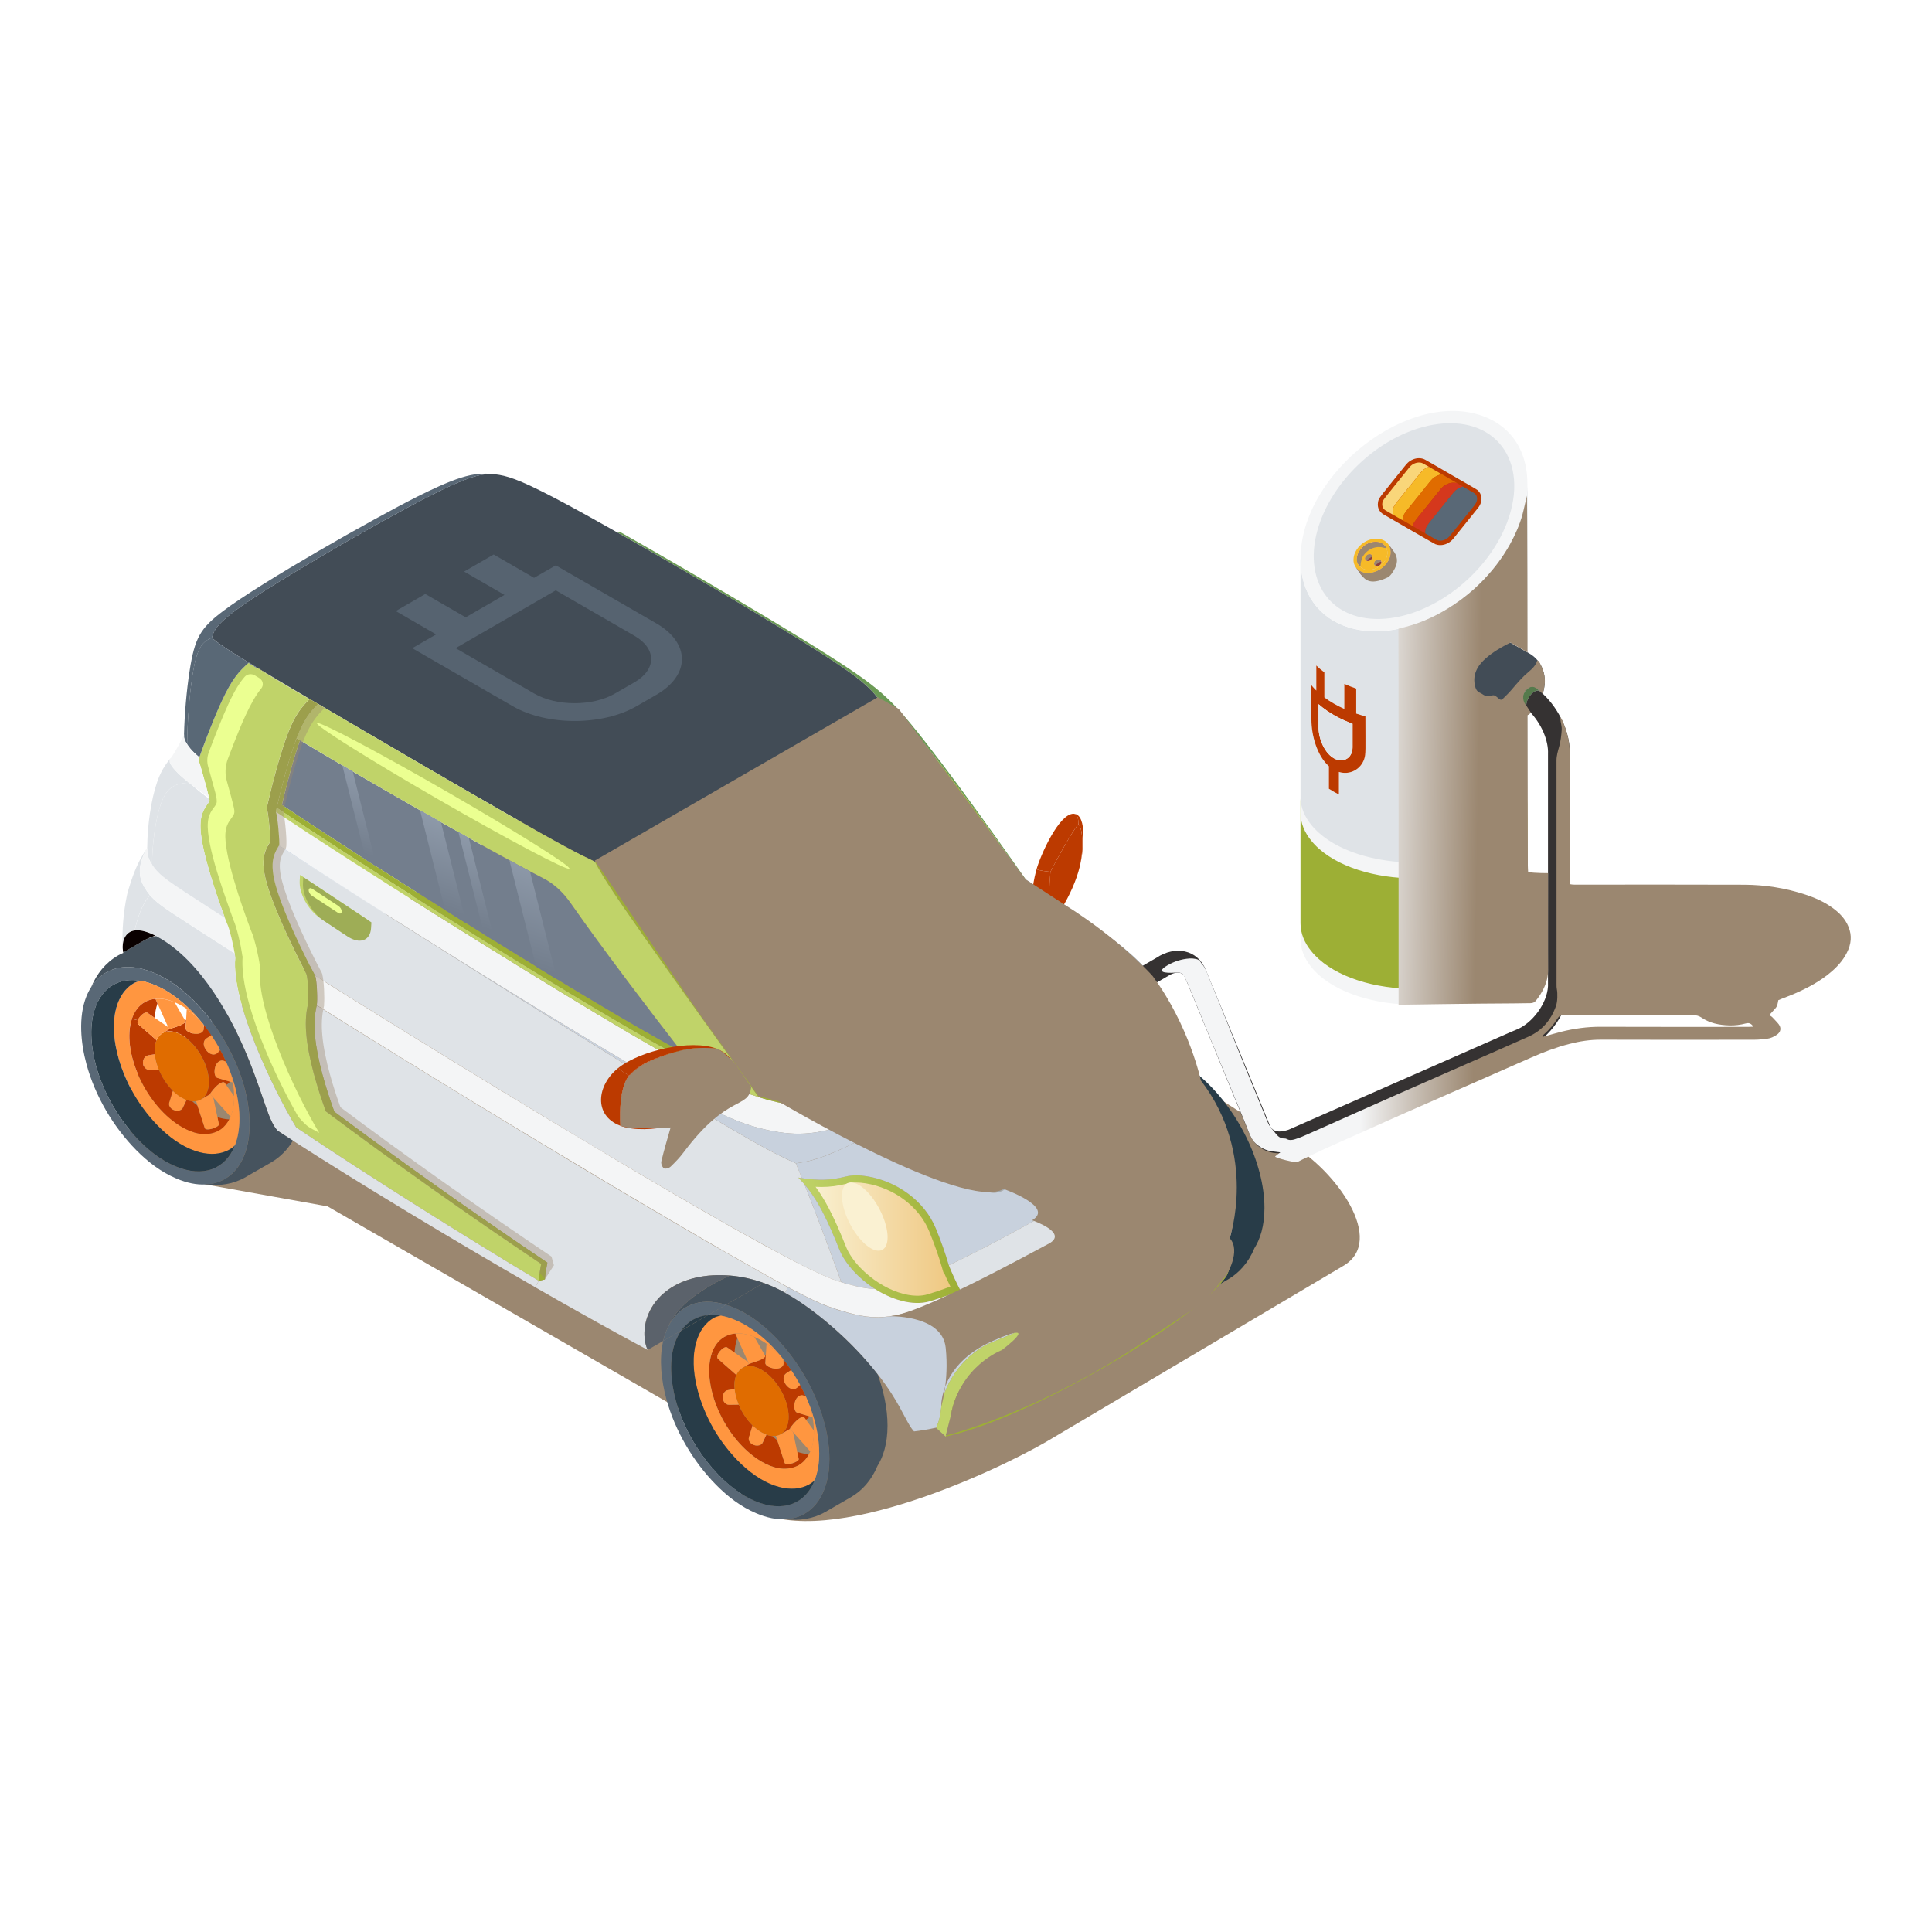 <?xml version="1.0" encoding="utf-8"?>
<!-- Generator: Adobe Illustrator 27.9.0, SVG Export Plug-In . SVG Version: 6.00 Build 0)  -->
<svg version="1.1" id="Layer_1" xmlns="http://www.w3.org/2000/svg" xmlns:xlink="http://www.w3.org/1999/xlink" x="0px" y="0px"
	 viewBox="0 0 500 500" style="enable-background:new 0 0 500 500;" xml:space="preserve">
<style type="text/css">
	.st0{fill:#FFFFFF;}
	.st1{fill:#9B8770;}
	.st2{fill:#737E8D;}
	.st3{fill:url(#SVGID_1_);}
	.st4{fill:#596876;}
	.st5{fill:#DFE3E7;}
	.st6{fill:#FF9640;}
	.st7{fill:#BC3A00;}
	.st8{fill:#A3ACB2;}
	.st9{fill:#A5B3BF;}
	.st10{fill:#46535E;}
	.st11{fill:#9DAF35;}
	.st12{fill:#C8D1DD;}
	.st13{fill:#C0D369;}
	.st14{fill:#E06C00;}
	.st15{fill:#717F90;}
	.st16{fill:url(#SVGID_00000144308387618288821840000014888196628522547879_);}
	.st17{fill:url(#SVGID_00000098191914517136552410000002859096744537413253_);}
	.st18{fill:#F4F5F6;}
	.st19{fill:#283C48;}
	.st20{fill:url(#SVGID_00000067226111724831832140000007073356980699972482_);}
	.st21{fill:url(#SVGID_00000042726072412197570010000000691601933617435034_);}
	.st22{fill:#6B9A55;}
	.st23{fill:#424C56;}
	.st24{fill:#5B626B;}
	.st25{fill:#EBFF91;}
	.st26{fill:#090000;}
	.st27{fill:url(#SVGID_00000057122061616818407480000014569486922251712409_);}
	.st28{fill:url(#SVGID_00000090985067525399410570000014022086319511247039_);}
	.st29{fill:url(#SVGID_00000028322625213378881570000001616169809518247093_);}
	.st30{fill:url(#SVGID_00000079447032052423278270000009883089632451603598_);}
	.st31{fill:#566370;}
	.st32{fill:#FAF1D2;}
	.st33{opacity:0.4;fill:#9B8770;}
	.st34{fill:#121E25;}
	.st35{fill:#9EAD56;}
	.st36{fill:#557A4C;}
	.st37{fill:#353232;}
	.st38{fill:#F9D67A;}
	.st39{fill:#F6BA28;}
	.st40{fill:#D5381D;}
	.st41{fill:#BE5A54;}
	.st42{fill:#8E3F3D;}
	.st43{filter:url(#Adobe_OpacityMaskFilter);}
	.st44{filter:url(#Adobe_OpacityMaskFilter_00000006695253859097190630000003341350429002161338_);}
	
		.st45{mask:url(#SVGID_00000147193462185120673170000007411547707983324600_);fill:url(#SVGID_00000008135763741234202740000006129264568170016436_);}
	.st46{fill:url(#SVGID_00000155147369415811831020000013670712227727382667_);}
	.st47{filter:url(#Adobe_OpacityMaskFilter_00000029025435040281128490000003319212033045924531_);}
	.st48{filter:url(#Adobe_OpacityMaskFilter_00000004510259715894283000000006177588537034559382_);}
	
		.st49{mask:url(#SVGID_00000082361325097786671420000009646239638722474430_);fill:url(#SVGID_00000060715208805891107550000010089020413787645354_);}
	.st50{fill:url(#SVGID_00000080167221759674954570000003967283041822388895_);}
</style>
<rect class="st0" width="500" height="500"/>
<g>
	<path class="st1" d="M41.36,301.91l11.85,4.63l31.55,5.66l99.92,57.58l8.51,19.79c17.9,12.93,63.42-8.26,77.52-16.4l76.88-45.53
		c11.35-6.55-1.98-24.8-13.33-31.35L175.31,194.77c-14.1-8.14-76.1,44.25-90.2,52.39l-43.76,25.26
		C30.01,278.98,30.01,295.36,41.36,301.91z"/>
	<path class="st2" d="M176.49,272.28c-8.09-4.34-19.66-11.12-32.32-18.8c-1.78-1.09-3.6-2.21-5.43-3.33
		c-3.54-2.15-7.12-4.36-10.71-6.59c-0.9-0.56-1.82-1.12-2.72-1.69c-1.55-0.96-3.09-1.93-4.63-2.88c-1.84-1.16-3.67-2.3-5.49-3.45
		c-6.16-3.86-12.15-7.66-17.72-11.24c-0.94-0.58-1.85-1.16-2.75-1.74c-8.91-5.73-16.56-10.73-21.76-14.25l0.04-0.17
		c1.09-4.7,2.88-11.61,4.64-16.56c3.24,1.95,6.95,4.16,10.94,6.48c0.88,0.52,1.78,1.05,2.7,1.59c5.52,3.22,11.5,6.67,17.44,10.06
		c1.8,1.03,3.61,2.06,5.41,3.07c1.52,0.86,3.03,1.7,4.51,2.53c0.9,0.52,1.82,1.03,2.7,1.54c3.69,2.06,7.23,4.01,10.49,5.79
		c1.87,1.01,3.65,1.97,5.32,2.85c1.25,0.67,2.45,1.29,3.58,1.87c1.72,0.88,3.28,2.1,4.61,3.48c2.64,2.72,2.14,3.18,17.55,23.67
		C167.43,260.54,172.18,266.75,176.49,272.28z"/>
	<linearGradient id="SVGID_1_" gradientUnits="userSpaceOnUse" x1="156.82" y1="233.574" x2="273.055" y2="233.574">
		<stop  offset="0" style="stop-color:#424C56"/>
		<stop  offset="1" style="stop-color:#121E25"/>
	</linearGradient>
	<path class="st3" d="M272.84,243.53c0.52,2.29,0.16,3.46-1.59,5.38c-1.44,1.57-3.76,3.48-7.12,5.83
		c-10.02,7.02-40.27,25.03-52.58,28.45c-5.15,1.42-6.86,0.62-13.55-0.85l-0.14,0.1c-9.11-12.66-21.51-29.97-29.16-40.84
		c-7.66-10.89-10.29-14.95-11.89-17.77c15.98-8.84,58.35-33.16,70.37-40.62c2.98,2.01,6.27,5.11,15.02,16.49
		c8.19,10.67,20.78,28.11,29.37,40.67L272.84,243.53z"/>
	<path class="st4" d="M186.55,340.5c-1.16-0.22-2.25-0.27-3.27-0.18l4.6-2.65c0.67,0.2,1.37,0.46,2.08,0.76
		c12.83,5.42,24.69,23.75,24.69,39.19c0.01,9.15-4.38,15.21-11.39,15.55c-2.25,0.12-4.77-0.36-7.5-1.52
		c-4.02-1.69-7.44-4.34-10.46-7.4c-5.88-5.97-10.59-13.89-12.85-22.2c-1.27-4.67-1.93-10.22-0.82-15.01l4.66-2.69
		c-0.56,0.78-1.03,1.67-1.42,2.64c-1.85,4.66-1.28,10.59,0.03,15.42c1.98,7.3,6.13,14.28,11.3,19.52c2.66,2.69,5.67,5.02,9.21,6.52
		c7.37,3.11,13.01,0.63,15.38-5.26c0.05-0.13,0.1-0.26,0.15-0.39c0.71-1.91,1.09-4.16,1.08-6.69c0-3.8-0.82-7.81-2.25-11.71
		c0-0.01-0.01-0.03-0.01-0.04c-0.36-0.98-0.76-1.95-1.19-2.91c-0.46-1.01-0.96-2.03-1.5-3.01c-0.05-0.1-0.11-0.21-0.17-0.31
		c-0.54-0.99-1.12-1.95-1.73-2.9v-0.01h-0.01c-0.14-0.22-0.29-0.45-0.44-0.67c-0.63-0.94-1.3-1.86-1.99-2.74
		c-0.33-0.43-0.67-0.84-1.01-1.26c-0.01-0.01-0.01-0.01-0.02-0.02c-3.39-4-7.34-7.18-11.4-8.89c-1.31-0.55-2.56-0.93-3.74-1.14
		C186.55,340.5,186.55,340.5,186.55,340.5z"/>
	<path class="st5" d="M33.96,227.97c1.08-3.25,2.25-5.76,4.14-8.51c-1.02,1.73-1.81,3.69-1.91,5.65c-0.01,0.3-0.01,0.59,0.01,0.89
		c0.03,0.45,0.09,0.9,0.2,1.34c0.24,0.98,0.68,1.82,1.2,2.66c0.36,0.59,0.76,1.14,1.2,1.67c-2.14,2.39-3.26,5.99-3.95,9.12
		c-2.15,0.29-3.12,2.16-3.12,4.24c-0.16-4.27,0.21-8.92,1.1-13.21c0.04-0.16,0.07-0.32,0.11-0.49
		C33.26,230.08,33.81,228.42,33.96,227.97z"/>
	<path class="st6" d="M48.29,284.67c-0.32,0.67-0.63,1.36-0.96,2.03c-0.01,0.02-0.02,0.03-0.03,0.05c-0.41,0.88-2.12,1.02-3.08,0.07
		c-0.47-0.46-0.59-1-0.46-1.45c0.31-1.03,0.63-2.07,0.95-3.1c0.99,0.99,2.1,1.77,3.25,2.26C48.08,284.58,48.18,284.62,48.29,284.67z
		"/>
	<path class="st6" d="M203.59,355.31c0.38-0.26,0.76-0.5,1.14-0.76c0.15,0.22,0.3,0.45,0.44,0.67h0.01v0.01
		c0.61,0.95,1.18,1.91,1.73,2.9c0.06,0.1,0.12,0.21,0.17,0.31c-0.22,0.22-0.46,0.43-0.69,0.65c-0.01,0.01-0.02,0.01-0.03,0.03
		c-0.38,0.35-0.9,0.52-1.49,0.37c-0.63-0.16-1.18-0.65-1.55-1.2c-0.82-1.22-0.63-2.35,0.12-2.88
		C203.49,355.37,203.54,355.34,203.59,355.31z"/>
	<path class="st7" d="M196.15,354.03c-1.54-0.65-2.85-0.63-3.86-0.12c0.51-0.3,1.01-0.59,1.53-0.89h0.01v0.01c0,0,0,0,0.01,0
		c0.05,0.01,0.35-0.13,0.4-0.16c0.06-0.03,0.12-0.06,0.19-0.1c0.82-0.27,2.22-0.67,3.03-1.19c0.19-0.12,0.52-0.35,0.59-0.56
		c0.01-0.04,0.01-0.08-0.01-0.11c-0.03-0.05-0.05-0.09-0.07-0.14c0.07-0.08,0.16-0.16,0.24-0.22c-0.05,0.73-0.09,1.46-0.14,2.19
		c-0.04,0.73,1.34,1.3,2.27,1.43c0.5,0.07,1.06,0.05,1.53-0.14c0.64-0.26,0.95-0.77,0.92-1.27c-0.02-0.31-0.03-0.63-0.05-0.95
		c0.69,0.88,1.36,1.8,1.99,2.74c-0.38,0.26-0.76,0.5-1.14,0.76c-0.05,0.03-0.1,0.07-0.16,0.1c-0.75,0.52-0.95,1.66-0.12,2.88
		c0.37,0.55,0.93,1.03,1.55,1.2c0.58,0.15,1.11-0.01,1.49-0.37c0.01-0.01,0.02-0.02,0.03-0.03c0.23-0.22,0.46-0.44,0.69-0.65
		c0.54,0.99,1.03,2,1.5,3.01c-0.13-0.06-0.27-0.12-0.39-0.18c-0.04-0.02-0.07-0.04-0.12-0.05c-0.35-0.16-0.77-0.16-1.16,0.03
		c-1.46,0.7-1.71,3.56-0.79,4.25c0.08,0.05,0.16,0.1,0.24,0.12c0.01,0.01,0.03,0.01,0.05,0.01c1.05,0.32,2.12,0.63,3.17,0.95
		c-0.29,0.35-0.61,0.63-0.97,0.83l-0.03,0.02c-0.14-0.2-0.29-0.4-0.43-0.6c-0.12-0.14-0.41-0.16-0.78-0.01
		c-0.76,0.31-1.52,1.1-2.05,1.71c-0.1,0.12-0.97,1.15-0.87,1.22h-0.01l0.01,0.01c0.01,0.01,0.02,0.02,0.03,0.03
		c-0.77,0.44-1.54,0.88-2.31,1.33c1.21-0.78,1.93-2.37,1.92-4.46C204.1,361.7,200.3,355.78,196.15,354.03z"/>
	<path class="st8" d="M275.38,280.05c2.52-1.46,5.74-0.57,7.16,1.96l3.96,7.04c0.37,0.66,0.58,1.36,0.65,2.06
		c-0.44,0.92-1.15,1.72-2.1,2.27l-25.28,14.6c-2.51,1.46-5.73,0.57-7.15-1.96l-3.96-7.04c-0.37-0.66-0.58-1.36-0.65-2.06
		c0.44-0.92,1.15-1.72,2.1-2.27L275.38,280.05z"/>
	<path class="st5" d="M81.97,260.2c30.61,19.18,77.45,47.79,108.72,65.57c1.86,1.05,3.72,2.11,5.55,3.14
		c2.67,1.5,5.28,2.95,7.71,4.26l-0.78,1.39c-0.34-0.18-0.67-0.37-1.01-0.54c-1.47-0.76-2.97-1.42-4.52-1.99c0,0,0,0-0.01,0
		c-2.8-1.01-5.72-1.67-8.76-1.92c-0.66-0.05-1.33-0.09-2-0.1c-13.45-0.26-20.37,7.74-20.09,15.63c0.04,1.28,0.29,2.58,0.84,3.72
		c-8.55-4.57-18.6-10.18-29.13-16.23l0.94-1.64l1.59-0.39c0.1-1.4,0.35-2.94,0.63-4.33c-17.96-12.06-37.82-26.09-55.13-39.06
		c-2.11-5.78-4.47-13.54-5-19.66C81.29,265.42,81.35,262.77,81.97,260.2z"/>
	<path class="st9" d="M287.6,242.81c7.8,5.89,11.44,10.01,15.28,17.36c-3.2-5.99-5.79-7.74-9.66-9.51
		c-1.54-1.82-3.35-3.67-6.98-6.53C286.68,243.67,287.14,243.23,287.6,242.81z"/>
	<path class="st7" d="M185.64,351.1c-0.02,0.26,0.05,0.46,0.19,0.59c1.59,1.39,3.16,2.77,4.74,4.16c-0.03,0.05-0.05,0.1-0.07,0.16
		c-0.4,1.01-0.52,2.2-0.39,3.46c-0.59,0.1-1.18,0.2-1.77,0.31c-0.62,0.11-1.18,0.71-1.27,1.61c-0.14,1.22,0.7,2.18,1.61,2.16
		c0.83-0.01,1.66-0.01,2.49-0.03h0.01c0.84,2,2.1,3.93,3.6,5.4c-0.32,1.03-0.63,2.06-0.95,3.1c-0.14,0.44-0.01,0.99,0.46,1.45
		c0.96,0.94,2.67,0.81,3.08-0.08c0.01-0.02,0.02-0.03,0.03-0.05c0.33-0.67,0.64-1.35,0.96-2.03c0.46,0.17,0.91,0.28,1.33,0.33
		c0.05,0.01,0.11,0.01,0.16,0.01c0.45,0.41,0.9,0.79,1.33,1.14c0.63,1.93,1.25,3.86,1.88,5.79c0.05,0.18,0.29,0.31,0.67,0.33
		c1.14,0.07,3.09-0.8,2.99-1.29c-0.14-0.63-0.27-1.27-0.4-1.9c0.99,0.34,2.03,0.57,3.06,0.61c-0.53,1.01-1.25,1.91-2.16,2.55
		c-1.28,0.9-2.93,1.29-4.5,1.23c-3.03-0.12-6.16-1.93-8.47-3.84c-7.91-6.52-12.11-18.08-10.29-25.15c0.06-0.25,0.14-0.49,0.21-0.73
		l1.54,0.39C185.66,350.89,185.64,350.99,185.64,351.1z"/>
	<path class="st4" d="M36.53,253.86c-5.68-1.03-9.81,1.69-11.72,6.5c-1.85,4.67-1.28,10.6,0.03,15.43
		c1.99,7.3,6.13,14.28,11.3,19.52c2.66,2.69,5.67,5.02,9.21,6.51c7.38,3.12,13.02,0.63,15.39-5.27c0.05-0.13,0.1-0.26,0.15-0.39
		c0.71-1.91,1.08-4.16,1.08-6.68c0-3.8-0.82-7.8-2.24-11.69c0-0.01,0-0.01,0-0.01c-0.37-0.99-0.77-1.98-1.21-2.96
		c-0.46-1.02-0.96-2.03-1.5-3.01c-0.05-0.11-0.11-0.21-0.16-0.31c-0.54-0.99-1.12-1.95-1.74-2.9h-0.01
		c-0.14-0.22-0.29-0.45-0.44-0.67c-0.63-0.95-1.3-1.86-1.99-2.75c-0.32-0.41-0.65-0.81-0.98-1.2c-3.4-4.03-7.37-7.24-11.45-8.96
		C38.95,254.45,37.71,254.07,36.53,253.86z M23.59,255.45c3.1-4.87,8.83-6.81,16.31-3.65c12.85,5.42,24.69,23.78,24.69,39.19
		c0.01,9.14-4.37,15.2-11.39,15.55c-2.25,0.12-4.77-0.36-7.51-1.52c-4.02-1.69-7.44-4.34-10.46-7.4
		c-5.88-5.97-10.59-13.89-12.85-22.2c-1.49-5.48-2.14-12.23-0.03-17.53C22.7,257.01,23.12,256.2,23.59,255.45z"/>
	<path class="st10" d="M203.26,393.17c7.02-0.34,11.4-6.4,11.39-15.55c0-15.44-11.87-33.78-24.69-39.19
		c-0.71-0.3-1.41-0.56-2.08-0.76l9.76-5.64c0.01,0,0.01,0,0.01,0c1.54,0.56,3.05,1.22,4.52,1.99c0.33,0.17,0.67,0.35,1.01,0.54
		c4.7,2.59,9.51,6.34,13.45,9.89c0.44,0.4,0.88,0.8,1.32,1.21c3.22,3.01,6.38,6.38,9.15,9.92c1.55,4.24,2.59,8.88,2.59,13.37
		c0,4.65-1.12,8.08-2.6,10.42c-1.56,3.76-4.03,6.46-6.88,8.1c-2.19,1.27-4.37,2.52-6.56,3.79h-0.01
		C210.45,393.1,206.86,393.64,203.26,393.17z"/>
	<path class="st7" d="M43.79,266.4c0.05,0.01,0.35-0.13,0.4-0.16c0.06-0.03,0.12-0.06,0.18-0.1c0.22-0.07,0.43-0.14,0.51-0.17
		c0.79-0.25,1.82-0.57,2.53-1.02c0.19-0.12,0.52-0.36,0.59-0.56c0.01-0.05,0.01-0.09-0.01-0.12c-0.03-0.05-0.05-0.09-0.07-0.14
		c0.07-0.07,0.16-0.15,0.24-0.22c-0.04,0.72-0.09,1.44-0.13,2.16c-0.08,0.74,1.32,1.33,2.27,1.46c0.5,0.06,1.05,0.05,1.52-0.15
		c0.65-0.26,0.95-0.76,0.92-1.26c-0.01-0.32-0.03-0.65-0.05-0.97c0.69,0.88,1.36,1.8,1.99,2.75c-0.39,0.26-0.77,0.51-1.15,0.77
		c-0.86,0.48-1.14,1.67-0.27,2.97c0.36,0.54,0.92,1.03,1.55,1.2c0.58,0.15,1.11-0.01,1.49-0.37c0.03-0.03,0.05-0.05,0.08-0.08
		c0.22-0.2,0.43-0.4,0.64-0.61c0.54,0.99,1.03,1.99,1.5,3.01c-0.14-0.06-0.29-0.12-0.43-0.19c-0.03-0.01-0.05-0.03-0.08-0.04
		c-0.35-0.16-0.77-0.16-1.16,0.03c-1.46,0.71-1.71,3.57-0.78,4.25c0.07,0.05,0.15,0.1,0.24,0.12c0.02,0.01,0.04,0.01,0.06,0.02
		c1.05,0.32,2.1,0.63,3.16,0.95c-0.28,0.35-0.61,0.63-0.97,0.83l-0.02,0.02c-0.14-0.2-0.29-0.39-0.42-0.59
		c-0.1-0.16-0.4-0.18-0.79-0.03c-0.76,0.3-1.52,1.1-2.05,1.71c-0.1,0.12-0.97,1.15-0.87,1.22H54.4l0.01,0.01
		c0.01,0.01,0.02,0.02,0.03,0.03c-0.77,0.44-1.54,0.88-2.31,1.33c1.22-0.79,1.93-2.38,1.92-4.46c0-4.95-3.8-10.87-7.95-12.62
		c-1.42-0.6-2.74-0.65-3.8-0.15c0.49-0.29,0.97-0.57,1.47-0.86L43.79,266.4L43.79,266.4L43.79,266.4z"/>
	<path class="st6" d="M190.27,345.12c1.46-0.14,3.08,0.13,4.76,0.81c0.07,0.03,0.13,0.05,0.2,0.08c0.89,1.55,1.78,3.1,2.68,4.65
		c0.01,0.03,0.03,0.08,0.06,0.11c0.02,0.05,0.05,0.09,0.07,0.14c0.02,0.03,0.02,0.07,0.01,0.11c-0.07,0.21-0.39,0.44-0.59,0.56
		c-0.81,0.52-2.22,0.92-3.03,1.19c-0.27,0.09-0.46,0.16-0.56,0.22c-0.01,0-0.01,0.01-0.01,0.01c-0.01,0.01-0.01,0.01-0.01,0.01
		h-0.01h-0.01c-0.08-0.18-0.16-0.37-0.24-0.55c-0.92-2.05-1.84-4.1-2.77-6.14C190.63,345.92,190.45,345.52,190.27,345.12z"/>
	<path class="st11" d="M271.09,235.92c0.01,0.01,0.02,0.03,0.03,0.03C271.11,235.94,271.1,235.93,271.09,235.92z"/>
	<path class="st12" d="M203.17,334.55l0.78-1.39c1.99,1.07,3.85,2.03,5.53,2.85c1.38,0.67,2.64,1.25,3.74,1.69
		c0.82,0.33,1.65,0.63,2.48,0.91c0.75,0.26,1.52,0.5,2.29,0.72c10.04,2.94,15.17,2.84,38.78-9.4c14.21-7.37,36.91-20.38,48.8-28.84
		c2.56-1.82,6.53-4.74,8.19-7.33c0.55-0.85,0.86-1.69,0.99-2.54c0.02-0.12,0.03-0.23,0.04-0.35c0.01-0.07,0.02-0.16,0.03-0.23
		c0.02-0.27,0.03-0.55,0.01-0.84c-0.01-0.22-0.03-0.46-0.06-0.69c-0.01-0.12-0.03-0.23-0.05-0.35c-0.05-0.34-0.12-0.69-0.22-1.06
		c-0.42-1.6-1.21-3.35-1.98-4.84c0.17,0.24,0.33,0.48,0.48,0.73c0.34,0.54,0.66,1.11,0.96,1.71c0.06,0.12,0.12,0.24,0.18,0.37
		c0.29,0.63,0.56,1.29,0.81,2c0.26,0.63,0.5,1.25,0.73,1.89c1.56,4.2,2.59,8.65,3.14,13.09c0.05,0.47,0.11,0.93,0.16,1.39
		c0.07,0.7,0.13,1.42,0.18,2.15c0.08,1.14,0.13,2.27,0.15,3.4c0.06,3.59,0.05,7.08-0.97,10.7c0,0.02-0.01,0.04-0.01,0.06
		c-0.01,0.02-0.01,0.04-0.01,0.06l-0.01,0.03c0,0.01-0.01,0.03-0.01,0.04l-0.03,0.11c-0.01,0.03-0.01,0.05-0.02,0.07
		c-0.39-0.9-0.96-1.55-1.67-1.92v-0.01l-1.42-1.39l-0.03-0.03c-0.17-0.22-0.36-0.41-0.57-0.56c-1.58-1.23-4.03-0.86-6.55,1.24
		c-11.35,9.48-34.05,22.71-51.21,29.35c-6.44,2.5-12.52,10.12-13.18,16.83c-0.16,1.71-0.52,3.79-1.35,5.31
		c-1.93,0.42-3.82,0.75-5.7,0.97c-1.59-1.62-2.63-4.8-5.8-9.74c-1.12-1.74-2.35-3.46-3.67-5.14c-2.78-3.54-5.93-6.91-9.15-9.92
		c-0.44-0.41-0.88-0.81-1.32-1.21C212.68,340.9,207.87,337.15,203.17,334.55z"/>
	<path class="st5" d="M38.11,218.98c0.05-5.23,0.95-11.98,2.55-16.57c0.86-2.48,1.95-4.4,3.67-6.37c-0.29,0.37-0.48,0.79-0.38,1.24
		c0.08,0.37,0.35,0.76,0.58,1.07h-0.01c0.56,0.76,1.42,1.66,2.16,2.34c0.7,0.65,1.47,1.27,2.21,1.86c-3.51,0.25-5.71,0.99-7.31,5.66
		c-1.34,3.89-2.25,10.49-2.21,15.57c-0.01-0.01-0.01-0.02-0.02-0.03c-0.59-0.91-0.99-1.75-1.16-2.67c-0.02-0.12-0.03-0.24-0.05-0.36
		c-0.01-0.03-0.01-0.07-0.01-0.11c0-0.01,0-0.03,0-0.05c-0.01-0.01-0.01-0.03-0.01-0.05c-0.01-0.11-0.01-0.22-0.01-0.33
		c0-0.02,0-0.03,0-0.05c0-0.1,0.01-0.2,0.01-0.31c0.01-0.14,0.02-0.27,0.04-0.41h-0.01l-0.01,0.01c0,0.03-0.01,0.05-0.01,0.07
		c0,0.01,0,0.01,0,0.02c-0.02,0.15-0.03,0.3-0.03,0.44c-0.01-0.12-0.01-0.24-0.01-0.35c0-0.02,0-0.05,0-0.07c0-0.01,0-0.02,0-0.03
		c0-0.01,0-0.01,0-0.02v-0.01C38.1,219.3,38.1,219.15,38.11,218.98L38.11,218.98z"/>
	<polygon class="st13" points="54.4,283.11 54.4,283.12 54.4,283.11 	"/>
	<path class="st7" d="M184.15,350.39c1.06-3.25,3.3-5.01,6.12-5.27c0.18,0.4,0.36,0.8,0.54,1.2c-0.42,1.18-0.64,2.45-0.71,3.72
		c-0.65-0.45-1.29-0.89-1.93-1.34c-0.18-0.13-0.52-0.07-0.92,0.17c-0.64,0.39-1.35,1.18-1.56,1.91L184.15,350.39z"/>
	<path class="st14" d="M40.05,272.83c-0.12-1.27-0.01-2.46,0.39-3.46c0.02-0.05,0.05-0.11,0.07-0.16c0.37-0.84,0.9-1.46,1.56-1.82
		c0.07-0.05,0.16-0.09,0.23-0.13c1.05-0.5,2.38-0.45,3.8,0.15c4.14,1.76,7.95,7.67,7.95,12.62c0.01,2.08-0.7,3.67-1.92,4.46
		c-0.05,0.03-0.09,0.05-0.14,0.08c-0.37,0.22-0.8,0.37-1.26,0.43c-0.3,0.04-0.62,0.05-0.96,0.02c-0.47-0.04-0.97-0.16-1.49-0.35
		c-0.1-0.04-0.21-0.08-0.32-0.13c-1.16-0.49-2.26-1.27-3.25-2.26c-1.5-1.48-2.76-3.4-3.6-5.4
		C40.55,275.52,40.18,274.13,40.05,272.83z"/>
	<path class="st6" d="M198.07,352.74c0.05-0.73,0.09-1.46,0.14-2.19c0-0.02,0-0.04,0-0.06c0.06-0.91,0.12-1.82,0.17-2.74
		c1.19,0.82,2.31,1.77,3.32,2.78c0.01,0.01,0.01,0.01,0.02,0.02c0.34,0.42,0.69,0.83,1.01,1.26c0.02,0.32,0.03,0.64,0.05,0.95
		c0.03,0.5-0.28,1.01-0.92,1.27c-0.47,0.19-1.03,0.21-1.53,0.14C199.41,354.04,198.03,353.47,198.07,352.74z"/>
	<path class="st12" d="M293.22,250.67c-0.43,2.31-2.18,4.59-14.76,12.49c-0.97,0.61-2.01,1.26-3.11,1.93
		c0.89-2.86,1.93-5.7,3.1-8.42v-0.01c0.52-0.49,1.01-0.99,1.46-1.48c1.74-1.93,3.29-10.91,3.09-13.48c0,0,0,0,3.24,2.46
		C289.87,247,291.69,248.84,293.22,250.67z"/>
	<path class="st14" d="M194.77,368.92c-1.5-1.48-2.76-3.4-3.6-5.4c-0.56-1.35-0.94-2.75-1.06-4.06c-0.12-1.27-0.01-2.46,0.39-3.46
		c0.02-0.05,0.04-0.11,0.07-0.16c0.35-0.8,0.88-1.44,1.56-1.83c0.05-0.03,0.12-0.07,0.17-0.1c1.01-0.51,2.32-0.53,3.86,0.12
		c4.14,1.75,7.95,7.66,7.95,12.62c0.01,2.09-0.71,3.68-1.92,4.46c-0.05,0.03-0.09,0.05-0.14,0.08c-0.37,0.22-0.8,0.37-1.26,0.43
		c-0.31,0.05-0.63,0.05-0.96,0.02c-0.05,0-0.1-0.01-0.16-0.01c-0.42-0.05-0.87-0.16-1.33-0.33c-0.11-0.03-0.21-0.07-0.32-0.12
		C196.86,370.68,195.76,369.9,194.77,368.92z"/>
	<path class="st5" d="M313.47,294.12c-1.63,2.29-5.19,5.01-8.19,7.12c0.72-0.62,2.65-2.3,3.27-3.01c1.65-1.88,2.19-4.82,2.32-7.31
		c0.09-1.83-0.04-3.37-0.05-4.13c0.31-0.56,0.52-1.14,0.63-1.76c0.02-0.07,0.03-0.15,0.05-0.23c0.01-0.05,0.01-0.11,0.02-0.17
		c0-0.01,0.01-0.01,0-0.02c0.02-0.12,0.03-0.24,0.03-0.36c0-0.01,0.01-0.03,0.01-0.05c0.05-0.84-0.05-1.77-0.35-2.84
		c-0.01-0.07-0.03-0.14-0.06-0.22c-0.03-0.11-0.07-0.2-0.09-0.29c-0.01-0.05-0.03-0.1-0.05-0.16c-0.08-0.28-0.16-0.56-0.24-0.84
		c0.37,0.58,1.04,1.69,1.73,2.99c0.77,1.48,1.57,3.24,1.98,4.84c0.1,0.37,0.17,0.72,0.22,1.06c0.02,0.12,0.03,0.24,0.05,0.35
		c0.03,0.23,0.05,0.46,0.06,0.69c0.01,0.29,0.01,0.56-0.01,0.84c-0.01,0.08-0.01,0.16-0.03,0.23c-0.01,0.12-0.02,0.24-0.04,0.35
		C314.57,292.28,314.13,293.21,313.47,294.12z"/>
	<path class="st15" d="M204.46,369.75C204.46,369.75,204.46,369.75,204.46,369.75L204.46,369.75L204.46,369.75z"/>
	
		<linearGradient id="SVGID_00000029746744879869228340000018174568083260102322_" gradientUnits="userSpaceOnUse" x1="206.606" y1="320.691" x2="248.601" y2="320.691">
		<stop  offset="0" style="stop-color:#C0D369"/>
		<stop  offset="1" style="stop-color:#9DAF35"/>
	</linearGradient>
	<path style="fill:url(#SVGID_00000029746744879869228340000018174568083260102322_);" d="M207.55,304.9
		c4.15,0.59,7.1,0.65,11.33-0.42c1.75-0.44,3.67-0.37,5.45-0.08c7.65,1.23,14.91,6.29,17.88,13.55c1.22,2.97,2.48,6.43,3.35,9.49
		c0.01,0,0.01-0.01,0.01-0.01c0.33,1.12,2.44,5.63,3.03,6.55h-0.01c-2.61,1.02-5.23,1.97-7.95,2.78
		c-4.67,1.37-10.28-0.64-14.33-3.25c-3.71-2.37-7.57-6.23-9.17-10.32c-1.39-3.55-3.26-7.83-5.14-11.16
		c-1.16-2.03-2.37-3.82-3.81-5.52c-0.5-0.59-1.03-1.17-1.59-1.75C206.93,304.81,207.25,304.86,207.55,304.9z"/>
	
		<linearGradient id="SVGID_00000060002947892592217140000014692468143485809300_" gradientUnits="userSpaceOnUse" x1="211.085" y1="320.691" x2="245.964" y2="320.691">
		<stop  offset="0" style="stop-color:#F9EFCF"/>
		<stop  offset="1" style="stop-color:#EFC882"/>
	</linearGradient>
	<path style="fill:url(#SVGID_00000060002947892592217140000014692468143485809300_);" d="M237.4,335.34
		c-3.06,0-6.73-1.24-10.07-3.4c-3.07-1.97-6.89-5.47-8.44-9.42c-1.01-2.56-3.02-7.45-5.26-11.4c-0.84-1.47-1.67-2.76-2.56-3.97
		c0.53,0.03,1.03,0.04,1.53,0.04l0,0c2.18,0,4.32-0.28,6.73-0.89c0.67-0.17,1.44-0.26,2.27-0.26c0.75,0,1.56,0.07,2.43,0.21
		c7.4,1.19,13.85,6.06,16.45,12.41c1.34,3.29,2.51,6.59,3.28,9.29l0.39,1.36h0.14c0.45,1.08,1.1,2.5,1.68,3.67
		c-2.15,0.8-4.04,1.44-5.85,1.98C239.29,335.21,238.37,335.34,237.4,335.34z"/>
	<polygon class="st13" points="204.46,369.75 204.46,369.75 204.45,369.75 	"/>
	<path class="st18" d="M45.39,229.27c-0.17-0.12-0.33-0.23-0.5-0.34C45.05,229.04,45.22,229.16,45.39,229.27z M47.41,230.61
		c-0.34-0.22-0.7-0.47-1.07-0.71C46.71,230.15,47.07,230.39,47.41,230.61c0.1,0.07,0.18,0.12,0.26,0.17
		C47.59,230.73,47.5,230.67,47.41,230.61z M36.19,225.12c0.11-1.93,0.88-3.85,1.87-5.55c-0.03,0.1-0.07,0.18-0.08,0.24
		c-0.01,0.02-0.03,0.04-0.03,0.05c0.01-0.01,0.01-0.03,0.03-0.05c0.03-0.05,0.06-0.12,0.12-0.22c0,0.12,0,0.24,0.01,0.35
		c0,0.02,0,0.03,0,0.05c0,0.03,0,0.05,0,0.07c0,0.02,0,0.04,0,0.05c0,0.02,0,0.03,0,0.05c0,0.01,0,0.01,0,0.02c0,0.01,0,0.02,0,0.03
		c0,0.1,0.01,0.2,0.01,0.29c0,0.02,0,0.03,0.01,0.05c0,0.02,0,0.03,0,0.05c0.01,0.04,0.01,0.07,0.01,0.11
		c0.01,0.12,0.02,0.23,0.04,0.35c0,0.01,0,0.01,0.01,0.01c0.11,0.67,0.34,1.28,0.66,1.87c0.03,0.05,0.05,0.1,0.08,0.15
		c0.09,0.16,0.18,0.32,0.28,0.48c0.05,0.08,0.1,0.16,0.16,0.24c0-0.01,0-0.02,0-0.03c1.95,2.99,4.21,4.32,14.84,11.21
		c1.34,0.88,2.68,1.74,4.02,2.61c0.01,0.02,0.01,0.03,0.02,0.05c0.16,0.44,0.33,0.87,0.49,1.29l0.01,0.02
		c0.61,1.22,1.64,5.53,1.99,7.75c-1.71-1.1-3.42-2.19-5.14-3.3c-0.35-0.22-0.69-0.44-1.04-0.67c-11.44-7.36-13.99-8.89-15.97-11.39
		c-0.88-1.1-1.8-2.59-2.16-3.95c-0.12-0.46-0.2-0.93-0.23-1.4C36.18,225.71,36.18,225.42,36.19,225.12z"/>
	<path class="st12" d="M242.21,317.96c-2.97-7.27-10.23-12.32-17.88-13.55c-1.78-0.29-3.7-0.36-5.45,0.08
		c-4.23,1.07-7.18,1-11.33,0.42c-0.56-1.38-1.1-2.67-1.6-3.84c4.55-0.57,8.85-1.79,22.71-9.15c11.19-5.94,28.6-15.89,41.5-23.67
		c-1.4,5.14-2.39,10.07-3.06,14.13l-16.51,9.53c-1.82,1.05-2.78,3.04-2.59,5.01c0.06,0.7,0.28,1.4,0.65,2.06l3.96,7.04
		c1.42,2.53,4.64,3.42,7.15,1.96l25.28-14.6c0.95-0.55,1.67-1.35,2.1-2.27c0.7-1.48,0.7-3.27-0.16-4.8l-3.96-7.04
		c-1.42-2.53-4.64-3.42-7.16-1.96l-9.31,5.54c0.84-4.42,2-9.53,3.6-14.61c1.1-0.67,7.33-4.48,8.31-5.09
		c12.57-7.89,14.33-10.18,14.76-12.49c3.86,1.77,6.45,3.51,9.66,9.51c0.22,0.43,0.45,0.88,0.68,1.33c0.22,0.44,0.44,0.88,0.65,1.35
		c2.35,4.91,4.57,10.65,6.08,15.45c0.17,0.53,0.33,1.05,0.48,1.55c0,0.01,0.01,0.01,0.01,0.01c0.08,0.29,0.16,0.56,0.24,0.84
		c0,0.01,0.01,0.03,0.01,0.04c0.01,0.01,0.01,0.04,0.02,0.07c0.05,0.16,0.1,0.33,0.14,0.48c0.27,0.95,0.43,1.94,0.38,2.91
		c0,0.02-0.01,0.03-0.01,0.05c-0.01,0.12-0.02,0.24-0.03,0.36c0.01,0.01,0,0.01,0,0.02c-0.02,0.14-0.04,0.27-0.07,0.4
		c-0.13,0.61-0.35,1.18-0.64,1.72c-0.01-4.19-1.25-8.97-2.74-12.74c-1.95-4.97-4.8-11.6-8.03-15.83c-0.61-0.79-1.29-1.59-1.96-2.28
		c0.01,1.74-1.02,3.27-2.18,4.56c-0.96,1.08-1.3,1.2-1.77,2.12c-0.53,1.05-0.73,2.4-0.82,3.58c-0.28,3.77,0.3,10.71,1.88,16.38
		c0.98,3.51,1.54,4.27,3.07,8.46c0.62,1.7,1.24,3.52,1.72,5.25c0.01,0.01,0.01,0.02,0.01,0.03c-13.1,8.99-37.66,23.24-54.43,31.15
		c0-0.01-0.01-0.01-0.01-0.02l-0.01,0.03C244.69,324.39,243.43,320.93,242.21,317.96z"/>
	<path class="st6" d="M190.11,359.46c0.12,1.31,0.5,2.7,1.06,4.06h-0.01c-0.83,0.01-1.66,0.02-2.49,0.03
		c-0.9,0.02-1.74-0.94-1.61-2.16c0.1-0.9,0.65-1.5,1.27-1.61C188.93,359.66,189.52,359.56,190.11,359.46z"/>
	<path class="st12" d="M268.13,231.43c6.63,4.4,11.38,7.68,14.87,10.25c0.96,1.88,0.46,5.97-0.15,6.75
		c-0.33-0.53-2.44-5.53-2.84-6.03c-2.5-3.08-7.17-6.63-10.6-9.14c0,0-0.01,0-0.01-0.01C268.99,232.67,268.57,232.06,268.13,231.43z"
		/>
	<path class="st12" d="M217.74,331.84c-2.19-6.1-6.18-16.94-9.54-25.33c1.44,1.7,2.65,3.49,3.81,5.52
		c1.88,3.33,3.75,7.61,5.14,11.16c1.59,4.08,5.46,7.94,9.17,10.32c0.03,0.02,0.05,0.04,0.07,0.05c-2.08-0.05-4.13-0.46-6.7-1.16
		C219.03,332.23,218.38,332.04,217.74,331.84z"/>
	<path class="st19" d="M310.77,279.86c-0.15-0.5-0.31-1.02-0.48-1.55c9.98,8.38,16.95,22.65,16.95,34.31c0,4.64-1.11,8.07-2.6,10.42
		c-1.55,3.75-4.01,6.45-6.88,8.1c-0.66,0.38-1.32,0.76-1.98,1.14c0.56-0.64,1.08-1.29,1.56-1.93c0.83-1.52,1.18-3.58,1.36-5.3
		c0.18-1.82-0.01-3.28-0.48-4.37c0.01-0.03,0.01-0.05,0.02-0.07l0.03-0.11c0-0.01,0.01-0.03,0.01-0.04l0.01-0.03
		c0.01-0.01,0.01-0.01,0.01-0.02c0-0.01,0-0.02,0.01-0.04c0.01-0.02,0.01-0.04,0.01-0.06c1.02-3.63,1.03-7.11,0.97-10.7
		c-0.02-1.12-0.07-2.26-0.15-3.4c-0.05-0.73-0.11-1.45-0.18-2.15c-0.04-0.48-0.1-0.94-0.16-1.39c-0.59-4.99-1.61-9.17-2.91-12.74
		c-0.54-1.52-1.14-2.93-1.78-4.24c-0.05-0.13-0.12-0.25-0.18-0.37c-0.3-0.61-0.62-1.18-0.96-1.71c-0.16-0.25-0.31-0.49-0.48-0.73
		c-0.69-1.31-1.35-2.41-1.73-2.99C310.78,279.86,310.77,279.86,310.77,279.86z"/>
	<path class="st6" d="M205.33,368.53c0.52-0.61,1.29-1.41,2.05-1.71c0.37-0.15,0.66-0.13,0.78,0.01c0.14,0.2,0.29,0.4,0.43,0.6
		c0.69,0.95,1.38,1.9,2.07,2.85c0.01,0,0.01,0.01,0.01,0.01c0,0.05,0,0.1,0,0.15c0,1.56-0.18,3.14-0.73,4.64
		c-0.07,0.19-0.14,0.38-0.22,0.57c-1.49-1.67-2.98-3.35-4.47-5.02c-0.24-0.28-0.5-0.56-0.74-0.84c-0.01-0.01-0.03-0.02-0.03-0.03
		h0.01c0,0,0,0-0.01-0.01C204.35,369.68,205.22,368.65,205.33,368.53z"/>
	<path class="st18" d="M196.3,283.92c1.8,0.57,3.39,0.99,5.13,1.38v-0.01c3.95,0.88,6.27,1.17,10.69-0.05
		c12.52-3.47,42.85-21.48,53.24-28.75c2.38-1.67,5.5-3.99,7.46-6.14c2.16-2.37,2.8-4.28,2.05-7.45c-0.31-1.29-0.78-2.36-1.41-3.52
		c-0.33-0.61-0.68-1.18-1.06-1.73c-0.01-0.01-0.01-0.03-0.02-0.04c0-0.01-0.01-0.01-0.01-0.01c-0.1-0.14-0.2-0.29-0.29-0.42
		c-0.01-0.02-0.03-0.04-0.04-0.06c-0.76-1.11-1.64-2.4-2.63-3.83c3.43,2.51,8.1,6.06,10.6,9.14c0.4,0.5,0.77,1,1.1,1.53
		c-3.84,4.98-6.76,11.32-8.95,17.76c-0.26,0.18-0.5,0.35-0.75,0.52c-11.37,7.97-35.57,21.91-48.38,27.24
		c-10.78,4.48-16.81,4.55-23.96,3.07c-3.31-0.69-6.33-1.59-10.46-3.38c-9.37-4.05-24.13-12.83-33-18.13
		c-23.23-13.91-60.61-37.26-83.36-52.24l0.01-0.02c0.2-0.57-0.44-7.89-0.86-8.67c21.59,14.4,60.22,38.59,83.04,52.26
		c9.43,5.65,23.84,14.21,33.63,18.47C190.68,281.96,193.31,282.96,196.3,283.92z"/>
	<path class="st15" d="M54.4,283.11C54.41,283.12,54.41,283.12,54.4,283.11L54.4,283.11L54.4,283.11z"/>
	<path class="st6" d="M40.22,258.48c1.49-0.14,3.16,0.15,4.91,0.87c0.02,0.01,0.03,0.01,0.05,0.02v0.01c0.9,1.56,1.79,3.1,2.68,4.65
		c0.02,0.03,0.04,0.07,0.06,0.1c0.02,0.05,0.05,0.09,0.07,0.14c0.02,0.03,0.02,0.07,0.01,0.12c-0.07,0.2-0.39,0.44-0.59,0.56
		c-0.71,0.45-1.74,0.77-2.53,1.02c-0.08,0.03-0.29,0.1-0.51,0.17c-0.22,0.08-0.46,0.17-0.56,0.22c-0.01,0-0.01,0.01-0.01,0.01
		c-0.01,0.01-0.01,0.01-0.01,0.01c0,0.01-0.01,0.01-0.01,0.01h-0.01c-0.08-0.18-0.16-0.37-0.24-0.56h-0.01
		c-0.91-2.05-1.84-4.1-2.76-6.14v-0.01C40.58,259.29,40.4,258.89,40.22,258.48L40.22,258.48z"/>
	<path class="st6" d="M54.41,283.12C54.41,283.12,54.41,283.12,54.41,283.12c-0.11-0.07,0.76-1.1,0.86-1.22
		c0.53-0.62,1.29-1.42,2.05-1.71c0.39-0.16,0.69-0.14,0.79,0.03c0.14,0.2,0.28,0.39,0.42,0.59c0.69,0.95,1.37,1.9,2.06,2.84
		c0.01,0.05,0.01,0.11,0.01,0.16c0,1.57-0.18,3.15-0.73,4.65c-0.07,0.18-0.14,0.37-0.22,0.56c-1.49-1.67-2.98-3.34-4.47-5.01
		c-0.24-0.28-0.5-0.56-0.74-0.84C54.42,283.14,54.41,283.13,54.41,283.12L54.41,283.12z"/>
	<path class="st9" d="M286.24,244.14c-3.5-2.57-11.65-8.32-18.28-12.72c-0.84-1.2-1.92-2.71-2.86-4.06
		c4.89,3.2,10.67,7.04,15.43,10.36c1.34,0.93,5.91,4.25,7.08,5.1C287.17,243.23,286.66,243.68,286.24,244.14z"/>
	<path class="st6" d="M38.28,273.13L38.28,273.13c0.59-0.11,1.18-0.2,1.77-0.31c0.12,1.31,0.5,2.69,1.06,4.05l-0.01,0.01
		c-0.84,0.01-1.67,0.01-2.51,0.03v-0.01c-0.84,0.01-1.65-0.84-1.6-2.01C37.05,273.92,37.63,273.25,38.28,273.13z"/>
	<path class="st6" d="M195.03,345.93c-1.69-0.68-3.31-0.95-4.76-0.81c-2.82,0.26-5.06,2.03-6.12,5.27
		c-0.07,0.24-0.15,0.48-0.21,0.73c-1.82,7.07,2.38,18.63,10.29,25.15c2.31,1.91,5.44,3.72,8.47,3.84c1.58,0.05,3.23-0.33,4.5-1.23
		c0.9-0.64,1.63-1.54,2.16-2.55c0.12-0.22,0.23-0.45,0.33-0.68c0.08-0.19,0.16-0.38,0.22-0.57c0.54-1.5,0.73-3.08,0.73-4.64
		c0-0.05,0-0.1,0-0.15c0,0,0-0.01-0.01-0.01c-0.01-1.16-0.12-2.33-0.33-3.48c-0.14-0.81-0.33-1.61-0.54-2.4
		c1.43,3.9,2.25,7.91,2.25,11.71c0.01,2.52-0.37,4.78-1.08,6.69c-0.38,0.52-0.86,0.97-1.44,1.31c-2.3,1.33-5.04,1.44-7.77,0.73
		c-7.01-1.8-13.42-8.76-17.06-15.07c-3.64-6.31-6.47-15.34-4.52-22.32c0.78-2.81,2.33-5.21,4.77-6.5l0.01-0.01
		c0.5-0.24,1.05-0.38,1.62-0.45c0.01,0,0.01,0,0.01,0c1.18,0.2,2.44,0.59,3.74,1.14c4.06,1.71,8.01,4.89,11.4,8.89
		c-1.01-1.01-2.13-1.96-3.32-2.78c-1-0.69-2.05-1.29-3.15-1.74C195.16,345.99,195.1,345.96,195.03,345.93z"/>
	<path class="st5" d="M208.55,327.94c-0.9-0.45-1.78-0.9-2.65-1.35c-3.76-1.95-8.14-4.33-12.98-7.04c0,0-0.01-0.01-0.03-0.01
		c-0.05-0.02-0.1-0.05-0.15-0.08c-0.17-0.09-0.34-0.18-0.51-0.28c-0.09-0.05-0.18-0.1-0.27-0.15
		c-32.97-18.47-86.17-51.29-110.45-66.59c-3.12-5.91-7.61-15.24-9.65-21.58c-0.71-2.21-1.42-4.89-1.31-7.21
		c0.09-1.86,0.66-3.21,1.62-4.75c22.92,14.88,72.55,46.06,97.44,61.38c24.11,14.83,30.41,18.14,36.34,20.78
		c0.5,1.17,1.03,2.46,1.6,3.84c-0.31-0.04-0.63-0.09-0.95-0.14c0.56,0.58,1.1,1.16,1.59,1.75c3.36,8.39,7.35,19.22,9.54,25.33
		c-0.81-0.25-1.59-0.52-2.39-0.82c-1.44-0.54-3.29-1.37-5.46-2.42c-0.37-0.18-0.74-0.36-1.11-0.54
		C208.7,328.02,208.62,327.98,208.55,327.94z"/>
	<path class="st6" d="M206.11,365.49c-0.93-0.69-0.67-3.54,0.79-4.25c0.39-0.19,0.81-0.19,1.16-0.03c0.04,0.01,0.07,0.03,0.12,0.05
		c0.13,0.05,0.27,0.12,0.39,0.18c0.43,0.97,0.83,1.93,1.19,2.91c0.01,0.01,0.01,0.03,0.01,0.04c0.22,0.78,0.4,1.59,0.54,2.4
		c-0.25-0.07-0.5-0.15-0.75-0.22c-1.05-0.31-2.12-0.63-3.17-0.95c-0.01-0.01-0.03-0.01-0.05-0.01
		C206.27,365.59,206.19,365.55,206.11,365.49z"/>
	<path class="st18" d="M84.16,254.14c0.35,0.22,0.71,0.46,1.08,0.68c0.24,0.16,0.48,0.31,0.73,0.46c0.19,0.12,0.38,0.24,0.57,0.35
		c0.25,0.16,0.5,0.32,0.76,0.48c0.11,0.07,0.21,0.14,0.33,0.2c0.39,0.25,0.8,0.51,1.22,0.77c2.88,1.8,5.88,3.67,8.79,5.48
		c2.17,1.35,4.18,2.6,6.23,3.86c8.44,5.23,17.25,10.63,25.82,15.85c2.61,1.59,5.1,3.1,7.74,4.69c1.35,0.82,2.6,1.58,3.84,2.32
		c5.03,3.04,10.31,6.21,15.38,9.23c0.48,0.29,0.97,0.59,1.46,0.87c0.39,0.24,0.79,0.48,1.18,0.71c0.39,0.24,0.78,0.47,1.16,0.69
		c1.07,0.64,2.44,1.45,4.05,2.4c0.34,0.21,0.7,0.42,1.06,0.63c10.95,6.48,30.94,18.15,42.99,24.13c0.07,0.04,0.16,0.08,0.24,0.12
		c0.38,0.19,0.75,0.37,1.11,0.54c2.16,1.05,4.02,1.88,5.46,2.42c0.8,0.3,1.58,0.56,2.39,0.82c0.65,0.2,1.29,0.39,1.96,0.56
		c2.57,0.7,4.62,1.12,6.7,1.16c-0.03-0.01-0.05-0.03-0.07-0.05c4.05,2.61,9.66,4.63,14.33,3.25c2.71-0.8,5.34-1.76,7.95-2.78
		c-16.53,7.97-21.62,7.99-30.61,5.31c-2.78-0.82-4.81-1.56-7.69-2.92c-0.29-0.14-0.59-0.28-0.9-0.44
		c-3.13-1.53-7.69-3.99-13.08-7.02c-21.65-12.15-56.82-33.37-67.63-39.95c-15.27-9.28-31.36-19.19-46.72-28.83
		c0.25-1.05,0.05-6.39-0.41-7.64c0.78,0.49,1.56,0.98,2.36,1.48C83.98,254.03,84.07,254.09,84.16,254.14z"/>
	<path class="st13" d="M193.85,353.01c-0.01,0.01-0.01,0.01-0.01,0.01C193.85,353.01,193.85,353.01,193.85,353.01z"/>
	<path class="st6" d="M58.52,274.81c0.44,0.98,0.84,1.97,1.21,2.96c0,0,0,0.01,0,0.01c0.22,0.78,0.39,1.58,0.53,2.38
		c-0.24-0.07-0.5-0.15-0.74-0.22c-1.05-0.31-2.11-0.63-3.16-0.95c-0.02-0.01-0.04-0.01-0.06-0.02c-0.09-0.02-0.17-0.06-0.24-0.12
		c-0.93-0.69-0.68-3.54,0.78-4.25c0.39-0.18,0.81-0.18,1.16-0.03c0.03,0.01,0.05,0.03,0.08,0.04
		C58.23,274.69,58.38,274.75,58.52,274.81z"/>
	<path class="st11" d="M318.23,320.68c0.47,1.09,0.66,2.54,0.48,4.37c-0.18,1.72-0.53,3.78-1.36,5.3c-0.48,0.65-0.99,1.29-1.56,1.93
		c-2.92,3.32-6.89,6.46-10.26,8.93c-14.38,10.53-42.7,26.6-60.78,30.58c0.82-1.51,1.18-3.59,1.35-5.31
		c0.65-6.7,6.74-14.32,13.18-16.82c17.15-6.65,39.86-19.88,51.2-29.36c2.27-1.9,4.5-2.38,6.08-1.54
		C317.27,319.13,317.84,319.78,318.23,320.68z"/>
	<path class="st13" d="M316.55,318.75L316.55,318.75c-1.57-0.84-3.8-0.35-6.08,1.54c-11.34,9.48-34.06,22.71-51.2,29.36
		c-6.44,2.5-12.53,10.12-13.18,16.82c-0.17,1.72-0.52,3.8-1.35,5.31l-2.5-2.29c0.82-1.52,1.18-3.59,1.35-5.31
		c0.66-6.7,6.74-14.33,13.18-16.83c17.15-6.65,39.86-19.88,51.21-29.35c2.51-2.1,4.97-2.47,6.55-1.24l0.57,0.56l0.03,0.03
		L316.55,318.75z"/>
	
		<linearGradient id="SVGID_00000065764263717822588330000005496422424011747754_" gradientUnits="userSpaceOnUse" x1="293.258" y1="279.351" x2="310.911" y2="279.351">
		<stop  offset="0" style="stop-color:#C0D369"/>
		<stop  offset="1" style="stop-color:#9DAF35"/>
	</linearGradient>
	<path style="fill:url(#SVGID_00000065764263717822588330000005496422424011747754_);" d="M310.82,286.76c0,0.02,0,0.05,0,0.07
		c0.01-0.01,0.01-0.02,0.01-0.03c0.01,0.76,0.14,2.3,0.05,4.13c-0.13,2.49-0.67,5.44-2.32,7.31c-0.62,0.71-2.55,2.39-3.27,3.01
		l-0.03,0.02l-1.18,0.82l-1.02,0.7c-0.65-1-2.74-5.49-3.03-6.51c0-0.01,0.01-0.01,0.01-0.01l-0.01-0.02c-0.01,0-0.01,0.01-0.01,0.01
		c-0.48-1.73-1.1-3.55-1.72-5.25c-1.52-4.2-2.09-4.95-3.07-8.46c-1.59-5.67-2.16-12.61-1.88-16.38c0.09-1.18,0.29-2.53,0.82-3.58
		c0.47-0.92,0.81-1.04,1.77-2.12c1.16-1.29,2.19-2.82,2.18-4.56c0.67,0.69,1.35,1.49,1.96,2.28c3.23,4.23,6.08,10.86,8.03,15.83
		C309.57,277.79,310.81,282.57,310.82,286.76z"/>
	
		<linearGradient id="SVGID_00000057150659729511861950000015118126938937271991_" gradientUnits="userSpaceOnUse" x1="295.131" y1="279.878" x2="309.142" y2="279.878">
		<stop  offset="0" style="stop-color:#F9EFCF"/>
		<stop  offset="1" style="stop-color:#EFC882"/>
	</linearGradient>
	<path style="fill:url(#SVGID_00000057150659729511861950000015118126938937271991_);" d="M303.73,300.06
		c-2.56-5.27-1.93-5.48-5.11-13.38c-0.62-1.54-1.03-2.56-1.61-4.64c-1.53-5.48-2.08-12.2-1.82-15.74c0.1-1.27,0.31-2.24,0.63-2.87
		c0.18-0.35,0.27-0.44,0.65-0.83c0.87-0.88,1.73-1.84,2.37-2.91c2.32,3.16,4.77,8.07,7.5,15.01c1.64,4.16,2.59,8.56,2.61,12.07
		c0.23,0.05,0.28,0.04,0.01,0.04c0.01,0.81,0.14,2.17,0.05,4.02c-0.15,2.82-0.79,4.96-1.85,6.17
		C306.62,297.61,304.31,299.66,303.73,300.06z"/>
	<path class="st5" d="M303.06,302.79c-0.09,0.05-0.17,0.12-0.25,0.17c-12.62,8.56-35.05,21.49-50.58,29.24
		c-1.27,0.63-2.48,1.22-3.63,1.78c-0.59-0.92-2.7-5.44-3.03-6.55c16.77-7.91,41.34-22.16,54.43-31.15c0.01,0.01,0.01,0.01,0.01,0.01
		v-0.02h0.01C300.32,297.3,302.41,301.79,303.06,302.79z"/>
	<path class="st2" d="M286.98,286.31c0.86,1.54,0.86,3.32,0.16,4.8c-0.07-0.7-0.28-1.4-0.65-2.06l-3.96-7.04
		c-1.42-2.53-4.64-3.42-7.16-1.96l-8.71,5.03c0.15-0.88,0.31-1.8,0.5-2.75l8.7-5.02c2.52-1.46,5.74-0.57,7.16,1.96L286.98,286.31z"
		/>
	<path class="st18" d="M282.85,248.43c0.2,2.57-1.2,4.8-2.94,6.73c-0.44,0.5-0.93,0.99-1.46,1.48c0.35-0.8-10.77,9.37-10.33,6.74
		c0.49-2.91,12.04-18.87,12.98-19.45C281.11,243.94,281.11,243.94,282.85,248.43z"/>
	<path class="st11" d="M269.1,233.04c0.68,0.98,1.35,1.94,1.99,2.88c0.01,0.01,0.02,0.02,0.03,0.03c0.81,1.17,1.59,2.31,2.35,3.42
		l1.41,3.52c0.75,3.17,0.12,5.08-2.05,7.45c-1.97,2.15-5.08,4.46-7.46,6.14c-10.39,7.27-40.72,25.28-53.24,28.75
		c-4.42,1.22-6.74,0.94-10.69,0.05v0.01c-1.74-0.39-3.33-0.81-5.13-1.38c-9.01-12.51-21.66-30.18-29.34-41.09
		c-9.13-12.99-11.21-16.4-13.03-19.83c15.15-8.29,63.08-35.82,73.27-42.3c3.74,2.32,6.97,5.07,16.69,17.73
		c5.79,7.55,13.89,18.61,21.2,28.94c0.93,1.31,1.84,2.59,2.72,3.86c0,0,0.01,0,0.01,0.01C268.25,231.84,268.68,232.44,269.1,233.04z
		 M197.86,282.44l0.14-0.1c6.69,1.47,8.4,2.27,13.55,0.85c12.32-3.42,42.57-21.43,52.58-28.45c3.35-2.35,5.68-4.26,7.12-5.83
		c1.74-1.91,2.1-3.09,1.59-5.38l-1.26-3.16c-8.59-12.56-21.19-30-29.37-40.67c-8.74-11.38-12.04-14.48-15.02-16.49
		c-12.02,7.46-54.39,31.78-70.37,40.62c1.6,2.82,4.23,6.88,11.89,17.77C176.35,252.48,188.75,269.78,197.86,282.44z"/>
	<path class="st12" d="M271.41,262.22c0.25-0.17,6.79-5.39,7.05-5.57c-0.74,2.18-2.51,6.26-3.1,8.42
		c-12.9,7.77-35.51,20.89-46.7,26.83c-13.85,7.36-18.16,8.58-22.71,9.15c-5.93-2.64-12.23-5.95-36.34-20.78
		c-24.89-15.32-74.53-46.5-97.44-61.38l0.07-0.11c22.75,14.98,60.13,38.33,83.36,52.24c8.87,5.3,23.63,14.08,33,18.13
		c4.13,1.79,7.16,2.69,10.46,3.38c7.15,1.48,13.18,1.42,23.96-3.07C235.84,284.13,260.04,270.19,271.41,262.22z"/>
	<path class="st2" d="M250.59,291.91l16.51-9.53c-0.16,0.95-0.3,1.86-0.42,2.71l-16.57,9.57c-0.95,0.55-1.66,1.35-2.1,2.27
		C247.81,294.95,248.76,292.96,250.59,291.91z"/>
	<path class="st22" d="M160.84,137.88c13.68,7.74,45.93,26.46,58.97,35.24c5.29,3.55,8.84,6.29,12.81,10.63
		c7.25,7.9,22.75,29.43,32.83,43.84c-0.12-0.07-0.24-0.16-0.35-0.23c-7.31-10.33-15.41-21.39-21.2-28.94
		c-9.72-12.66-12.96-15.4-16.69-17.73c-2.42-3.16-5.41-5.95-20.19-15.1c-12.17-7.53-32.31-19.36-47.5-27.95
		c0.52-0.03,0.95,0.02,1.29,0.21C160.81,137.86,160.83,137.87,160.84,137.88z"/>
	<path class="st23" d="M207.01,165.59c14.78,9.14,17.77,11.94,20.19,15.1c-10.19,6.48-58.11,34.01-73.27,42.3
		c-4.33-2.05-8.49-4.18-23.84-12.99c-12.64-7.25-32.88-19.04-47.75-27.81c-0.05-0.03-0.09-0.05-0.14-0.07
		c-4.77-2.81-10.78-6.37-15.49-9.22c-8.56-5.17-10.51-6.61-11.87-7.85c0.59-2.47,2.02-4.7,12.75-11.6
		c10.73-6.89,30.75-18.45,42.38-24.47c11.63-6.01,14.87-6.48,18.13-6.23c2.93,0.34,5.94,1.16,15.15,5.97
		c0.48,0.25,0.98,0.51,1.48,0.78c4.44,2.35,9.52,5.18,13.82,7.61c0.32,0.19,0.64,0.37,0.95,0.54
		C174.7,146.23,194.85,158.06,207.01,165.59z"/>
	<path class="st19" d="M184.92,340.96c-2.44,1.29-3.99,3.69-4.77,6.5c-1.95,6.98,0.88,16.01,4.52,22.32
		c3.65,6.31,10.06,13.27,17.06,15.07c2.73,0.7,5.47,0.6,7.77-0.73c0.44-0.26,0.88-0.56,1.29-0.91c-2.37,5.89-8.02,8.37-15.38,5.26
		c-3.54-1.5-6.55-3.82-9.21-6.52c-5.17-5.25-9.32-12.22-11.3-19.52c-1.31-4.82-1.88-10.76-0.03-15.42c0.39-0.97,0.86-1.86,1.42-2.64
		l6.99-4.03c1.02-0.09,2.12-0.04,3.27,0.18C185.98,340.57,185.43,340.71,184.92,340.96L184.92,340.96z"/>
	<path class="st6" d="M206.71,377.61c0.1,0.49-1.86,1.36-2.99,1.29c-0.39-0.03-0.62-0.16-0.67-0.33c-0.63-1.93-1.25-3.86-1.88-5.79
		c-0.12-0.39-0.25-0.77-0.37-1.16c0.46-0.06,0.88-0.21,1.26-0.43c0.05-0.03,0.09-0.05,0.14-0.08c0.77-0.44,1.54-0.88,2.31-1.33
		c0.24,0.28,0.5,0.56,0.74,0.84c0.35,1.69,0.71,3.39,1.07,5.09C206.44,376.35,206.57,376.98,206.71,377.61z"/>
	<path class="st6" d="M198.34,371.3c-0.32,0.68-0.63,1.36-0.96,2.03c-0.01,0.02-0.02,0.03-0.03,0.05c-0.41,0.89-2.12,1.02-3.08,0.08
		c-0.47-0.46-0.6-1.01-0.46-1.45c0.31-1.04,0.63-2.07,0.95-3.1c0.99,0.99,2.1,1.77,3.25,2.26
		C198.13,371.22,198.23,371.26,198.34,371.3z"/>
	<path class="st10" d="M197.64,332.03l-9.76,5.64c-7.06-2.18-12.32,0.41-14.96,5.69c1.74-4.28,6.63-8.92,15.96-13.25
		C191.92,330.36,194.83,331.02,197.64,332.03z"/>
	<path class="st6" d="M193.58,352.47c0.08,0.18,0.16,0.37,0.24,0.55c-0.52,0.3-1.02,0.59-1.53,0.89c-0.05,0.03-0.12,0.06-0.17,0.1
		c-0.68,0.39-1.2,1.03-1.56,1.83c-1.58-1.39-3.16-2.77-4.74-4.16c-0.14-0.12-0.21-0.33-0.19-0.59c0.01-0.1,0.03-0.2,0.05-0.31
		c0.21-0.73,0.93-1.52,1.56-1.91c0.4-0.24,0.73-0.3,0.92-0.17c0.65,0.45,1.29,0.89,1.93,1.34
		C191.26,350.86,192.43,351.66,193.58,352.47z"/>
	<path class="st13" d="M196.3,283.92c-2.99-0.95-5.63-1.95-8.25-3.09c-9.8-4.26-24.2-12.81-33.63-18.47
		c-22.81-13.68-61.45-37.86-83.04-52.26l0.24-1.05c21.45,14.49,84.07,54.07,106.79,65.69c-0.63-0.8-1.27-1.62-1.92-2.46
		c-4.3-5.53-9.06-11.74-13.61-17.78c-15.42-20.49-14.91-20.96-17.55-23.67c-1.34-1.38-2.89-2.6-4.61-3.48
		c-15.55-8.03-45.81-25.41-63.08-35.77c-0.29-0.18-0.59-0.35-0.87-0.53c0.02-0.05,0.04-0.11,0.06-0.16c1.77-4.55,3.33-6.57,5.5-8.7
		c14.87,8.77,35.11,20.56,47.75,27.81c15.35,8.81,19.51,10.94,23.84,12.99c1.82,3.43,3.9,6.85,13.03,19.83
		C174.64,253.74,187.3,271.4,196.3,283.92z"/>
	<path class="st24" d="M186.88,330.01c0.67,0.01,1.34,0.05,2,0.1c-9.34,4.33-14.22,8.97-15.96,13.25c-0.18,0.37-0.36,0.76-0.52,1.16
		c-0.32,0.81-0.58,1.65-0.78,2.52l-4,2.31c-0.54-1.14-0.8-2.44-0.84-3.72C166.52,337.75,173.43,329.75,186.88,330.01z"/>
	<path class="st4" d="M172.92,343.37c2.63-5.29,7.9-7.88,14.96-5.69l-4.6,2.65c-2.97,0.27-5.34,1.72-6.99,4.03l-4.66,2.69
		c0.2-0.87,0.46-1.71,0.78-2.52C172.56,344.13,172.73,343.74,172.92,343.37z"/>
	<path class="st19" d="M183.27,340.32l-6.99,4.03C177.93,342.05,180.31,340.59,183.27,340.32z"/>
	<path class="st11" d="M176.49,272.28c0.65,0.84,1.29,1.65,1.92,2.46c-22.72-11.62-85.34-51.19-106.79-65.69l0.03-0.16
		c1.18-5.12,3.2-12.86,5.12-17.83c0.29,0.18,0.58,0.35,0.87,0.53c-1.77,4.95-3.56,11.85-4.64,16.55l-0.04,0.16
		C93.46,222.15,151.54,258.9,176.49,272.28z"/>
	<path class="st11" d="M76.78,191.05c-1.92,4.97-3.94,12.71-5.12,17.83l-0.03,0.16l-0.24,1.05c0.42,0.78,1.07,8.1,0.86,8.67
		l-0.01,0.02l-0.07,0.11c-0.96,1.54-1.53,2.88-1.62,4.75c-0.1,2.32,0.6,5,1.31,7.21c2.04,6.34,6.53,15.68,9.65,21.58
		c0.01,0.01,0.02,0.03,0.03,0.05v0.01c0.46,1.25,0.65,6.59,0.41,7.64l0.02,0.06c-0.61,2.57-0.67,5.22-0.44,7.85
		c0.53,6.12,2.89,13.88,5,19.66c17.31,12.97,37.16,26.99,55.13,39.06l-1.59,0.35c-18.16-12.2-38.23-26.38-55.73-39.48
		c-2.13-5.84-4.51-13.69-5.05-19.88c-0.24-2.66-0.18-5.33,0.45-7.93l-0.03-0.07c0.25-1.05,0.05-6.48-0.41-7.73
		c-3.16-5.97-7.71-15.44-9.78-21.87c-0.72-2.24-1.44-4.95-1.33-7.29c0.09-1.88,0.66-3.25,1.64-4.8l0.07-0.14
		c0.21-0.58-0.44-7.97-0.87-8.76l0.28-1.22c1.2-5.23,3.27-13.17,5.23-18.19c1.79-4.6,3.36-6.64,5.57-8.78
		c-4.1-2.35-9.19-5.31-13.51-7.97c0.04-0.03,0.07-0.07,0.12-0.1c4.61,2.93,10.7,6.48,15.49,9.22c0.05,0.03,0.09,0.05,0.14,0.07
		c-2.18,2.12-3.74,4.14-5.5,8.7C76.82,190.94,76.8,191,76.78,191.05z"/>
	<path class="st11" d="M140.07,327.12l1.59-0.35c-0.28,1.39-0.53,2.93-0.63,4.33l-1.59,0.39
		C139.53,330.06,139.79,328.51,140.07,327.12z"/>
	<path class="st13" d="M140.06,327.11c-0.15,0.75-0.3,1.54-0.41,2.32c-0.09,0.69-0.19,1.39-0.22,2.04
		c-19.72-11.84-43.6-26.84-62.74-39.68c-5.86-9.66-16.87-32.42-15.81-43.88l-0.04-0.07c0.02-0.22-0.02-0.6-0.09-1.07
		c-0.02-0.02-0.02-0.04-0.02-0.06c-0.34-2.21-1.37-6.54-1.99-7.75l-0.02-0.02c-0.15-0.41-0.32-0.84-0.49-1.29
		c0-0.02,0-0.04-0.02-0.06c-2.04-5.47-4.38-12.62-5.56-17.92c-0.47-2.17-0.94-4.85-0.73-7.06c0.19-2.1,0.9-3.39,2.15-5.06l0.15-0.21
		c0.02-0.07,0-0.26-0.07-0.58c-0.02-0.11-0.06-0.24-0.07-0.37c-0.43-1.89-1.57-5.92-1.74-6.54c-0.17-0.6-0.75-2.68-1.01-3.11
		c0.09-0.24,0.17-0.49,0.26-0.75c0.75-2.13,1.67-4.53,2.58-6.93c1.07-2.68,2.17-5.34,3.18-7.53c2.72-5.88,4.48-7.77,6.95-9.96
		c0.73,0.45,1.5,0.94,2.28,1.42c4.33,2.66,9.42,5.62,13.52,7.96c-0.24,0.24-0.49,0.49-0.71,0.73c-0.04,0.04-0.09,0.09-0.15,0.13
		c-1.78,1.89-3.17,3.95-4.72,7.94c-1.95,5.02-4.03,12.96-5.23,18.18l-0.28,1.22c0.43,0.81,1.09,8.18,0.88,8.76l-0.07,0.13
		c-0.99,1.55-1.55,2.92-1.65,4.81c-0.11,2.34,0.6,5.04,1.33,7.29c2.08,6.42,6.61,15.9,9.78,21.87c0.47,1.24,0.67,6.67,0.41,7.72
		l0.04,0.07c-0.64,2.6-0.69,5.28-0.45,7.94c0.52,6.18,2.92,14.03,5.04,19.87C101.84,300.75,121.9,314.92,140.06,327.11z"/>
	<path class="st25" d="M80.3,291.91c-0.35-0.2-0.68-0.43-0.98-0.7c-0.67-0.61-1.85-1.74-2.34-2.6
		c-6.05-10.55-15.03-30.03-14.19-41.02c-0.12-0.32-0.05-0.24-0.19-1.01c-0.21-1.64-1.36-6.79-2.17-8.43
		c-1.81-5.18-7.21-19.36-6.63-25.38c0.26-2.86,1.82-3.76,2.21-4.85c0.37-1.1-0.53-3.52-1.87-8.56c-0.09-0.32-0.17-0.6-0.25-0.87
		c-0.36-1.23-0.32-2.53,0.12-3.73c1.25-3.4,3.48-9.08,5.05-12.45c1.69-3.67,2.96-5.65,4.25-7.14c0.67-0.77,1.81-0.9,2.68-0.36
		c0.38,0.24,0.77,0.47,1.16,0.71c0.93,0.57,1.15,1.82,0.46,2.66c-2.79,3.36-5.38,9.83-7.13,14.28c-0.55,1.39-1.08,2.78-1.52,3.96
		c-0.7,1.87-0.78,3.9-0.23,5.82c0.7,2.46,1.57,5.7,1.81,6.87c0.11,0.56,0.19,1.01,0.02,1.54c-0.46,1.19-1.96,2.04-2.21,4.85
		c-0.52,5.45,4.29,19.1,6.2,24.22c0.15,0.39,0.3,0.79,0.43,1.16c0.93,1.86,2.42,8.68,2.32,9.93c-0.94,10,8.5,31.03,15.32,42.38
		L80.3,291.91z"/>
	<path class="st5" d="M40.39,242.25c-0.06-0.03-0.12-0.06-0.18-0.1H40.2c-1.82-0.93-3.75-1.56-5.33-1.34
		c0.69-3.13,1.81-6.74,3.95-9.12c0.31,0.38,0.65,0.74,1.01,1.08c1.99,1.9,5.82,4.29,14.75,10.04c0.26,0.16,0.51,0.33,0.76,0.5
		c1.85,1.18,3.66,2.35,5.4,3.46c0.07,0.48,0.12,0.85,0.11,1.07l0.03,0.07c-1.07,11.45,9.93,34.21,15.79,43.88
		c19.14,12.85,43.03,27.84,62.76,39.69l-0.94,1.64c-21.84-12.56-45.75-27.03-62.7-37.93c-1.35-0.88-2.67-1.73-3.93-2.55
		c-0.55-0.57-1.03-1.33-1.45-2.17c-0.63-1.25-1.14-2.66-1.54-3.8c-2.14-6.04-5.86-18.36-13.53-29.8c-0.95-1.42-1.97-2.82-3.05-4.18
		c0,0,0,0-0.01-0.01c-2.27-2.86-4.82-5.52-7.67-7.7C43.51,244.12,41.99,243.08,40.39,242.25z"/>
	<path class="st4" d="M47.67,190.07c-0.01,0.02-0.03,0.06-0.05,0.12c0.12-5.25,0.67-11.6,1.44-16.51
		c1.33-8.59,2.75-11.07,8.66-15.53c9.91-7.48,38.82-23.88,50.44-29.71c3.35-1.67,7.58-3.69,11.14-4.81c3.52-1.1,5.67-1.2,8.74-0.89
		c0.03,0,0.05,0.01,0.07,0.01v0.01c-3.26-0.25-6.5,0.22-18.13,6.23c-11.64,6.01-31.65,17.58-42.38,24.47
		c-10.73,6.9-12.17,9.13-12.75,11.6c-2.26,0.94-3.7,2.16-4.82,8.49c-0.86,4.85-1.54,12.7-1.59,19.07c-0.08-0.12-0.16-0.24-0.22-0.35
		c-0.37-0.63-0.61-1.2-0.6-1.79C47.62,190.28,47.66,190.12,47.67,190.07z"/>
	<path class="st10" d="M37.21,243.43c0.96-0.54,2.02-0.94,3.18-1.18c1.61,0.83,3.12,1.87,4.24,2.73c2.84,2.18,5.4,4.84,7.67,7.7
		c0.01,0.01,0.01,0.01,0.01,0.01c1.08,1.36,2.1,2.76,3.05,4.18c7.67,11.44,11.39,23.75,13.53,29.8c0.4,1.14,0.91,2.55,1.54,3.8
		c0.42,0.84,0.9,1.6,1.45,2.17c1.26,0.82,2.57,1.67,3.93,2.55c-1.37,2.3-3.26,4.27-5.65,5.65c-2.18,1.27-4.38,2.52-6.57,3.78
		l0.01,0.01c-3.16,1.82-6.75,2.37-10.38,1.91c7.02-0.35,11.4-6.41,11.39-15.55c0-15.41-11.84-33.77-24.69-39.19
		c-7.48-3.16-13.21-1.22-16.31,3.65c1.38-3.37,3.67-6.27,6.89-8.14c0.06-0.03,0.12-0.07,0.18-0.11c0.4-0.22,0.82-0.42,1.24-0.59
		c-0.01-0.04-0.01-0.07-0.02-0.12c1.14-0.67,2.28-1.32,3.42-1.98c0.58-0.33,1.15-0.67,1.73-1C37.1,243.49,37.15,243.46,37.21,243.43
		z"/>
	<path class="st4" d="M66.72,172.9c-0.04,0.03-0.07,0.07-0.12,0.1c-0.79-0.48-1.56-0.97-2.29-1.43c-2.48,2.2-4.24,4.1-6.95,9.96
		c-1.02,2.2-2.12,4.85-3.18,7.53c-0.93,2.39-1.84,4.8-2.59,6.93c-0.52-0.44-1.01-0.87-1.44-1.29c-0.67-0.66-1.23-1.32-1.73-2.1
		c0.05-6.38,0.73-14.22,1.59-19.07c1.12-6.33,2.56-7.55,4.82-8.49C56.21,166.29,58.16,167.73,66.72,172.9z"/>
	<path class="st6" d="M37.58,259.27c-0.05,0.03-0.09,0.05-0.14,0.08c-1.48,0.84-2.62,2.29-3.31,4.31c-0.07,0.23-0.14,0.46-0.21,0.71
		c-2.35,8.78,4.6,23.11,14.17,27.82c1.41,0.69,2.93,1.21,4.52,1.27c1.59,0.06,3.24-0.32,4.52-1.22c0.92-0.64,1.64-1.55,2.18-2.57
		c0.12-0.22,0.23-0.45,0.33-0.67v-0.01c0.07-0.18,0.15-0.37,0.22-0.56c0.55-1.5,0.73-3.08,0.73-4.65c0-0.05,0-0.11-0.01-0.16
		c-0.01-1.15-0.12-2.31-0.33-3.47c-0.14-0.8-0.31-1.6-0.53-2.38c1.42,3.89,2.24,7.89,2.24,11.69c0.01,2.52-0.37,4.77-1.08,6.68
		c-0.34,0.46-0.73,0.85-1.2,1.17c-0.08,0.05-0.16,0.1-0.24,0.15c-2.3,1.33-5.04,1.43-7.77,0.73c-7.01-1.8-13.42-8.75-17.06-15.07
		c-3.64-6.3-6.47-15.34-4.52-22.31c0.78-2.79,2.29-5.16,4.71-6.46c0.03-0.01,0.05-0.03,0.08-0.04c0.52-0.25,1.08-0.39,1.65-0.46
		c1.18,0.21,2.42,0.59,3.72,1.14c4.08,1.72,8.05,4.93,11.45,8.96c-1.03-1.03-2.16-2.01-3.37-2.84c-1-0.69-2.05-1.29-3.15-1.74v-0.01
		c-0.02-0.01-0.03-0.01-0.05-0.02c-1.75-0.72-3.42-1.01-4.91-0.87C39.26,258.57,38.37,258.84,37.58,259.27z"/>
	<path class="st19" d="M34.89,254.32c-0.03,0.01-0.05,0.03-0.08,0.04c-2.42,1.3-3.93,3.67-4.71,6.46
		c-1.95,6.97,0.88,16.01,4.52,22.31c3.65,6.32,10.06,13.28,17.06,15.07c2.73,0.7,5.47,0.6,7.77-0.73c0.08-0.05,0.16-0.1,0.24-0.15
		c0.36-0.22,0.71-0.48,1.05-0.78c-2.37,5.9-8.02,8.38-15.39,5.27c-3.54-1.49-6.55-3.82-9.21-6.51c-5.17-5.25-9.31-12.22-11.3-19.52
		c-1.31-4.82-1.88-10.76-0.03-15.43c1.91-4.81,6.04-7.53,11.72-6.5C35.96,253.92,35.41,254.07,34.89,254.32z"/>
	<path class="st7" d="M59.32,289.69c-0.54,1.01-1.26,1.93-2.18,2.57c-1.28,0.9-2.93,1.28-4.52,1.22c-1.59-0.06-3.12-0.58-4.52-1.27
		c-9.57-4.72-16.52-19.04-14.17-27.82c0.07-0.24,0.14-0.48,0.21-0.71l1.54,0.37c-0.05,0.14-0.07,0.29-0.09,0.42
		c-0.02,0.25,0.04,0.47,0.19,0.59c1.58,1.39,3.16,2.77,4.74,4.15c-0.02,0.05-0.05,0.11-0.07,0.16c-0.4,1.01-0.52,2.2-0.39,3.46
		c-0.59,0.1-1.18,0.2-1.77,0.3v0.01c-0.65,0.12-1.24,0.79-1.29,1.76c-0.05,1.17,0.76,2.03,1.6,2.01v0.01
		c0.84-0.01,1.67-0.02,2.51-0.03l0.01-0.01c0.84,2,2.1,3.93,3.6,5.4c-0.32,1.03-0.63,2.07-0.95,3.1c-0.14,0.45-0.01,0.99,0.46,1.45
		c0.96,0.95,2.67,0.81,3.08-0.07c0.01-0.02,0.02-0.03,0.03-0.05c0.33-0.67,0.64-1.36,0.96-2.03c0.52,0.19,1.02,0.31,1.49,0.35
		c0.46,0.42,0.9,0.79,1.33,1.13c0.63,1.93,1.25,3.86,1.88,5.8c0.05,0.18,0.28,0.31,0.67,0.33c1.1,0.07,3.1-0.8,2.99-1.3
		c-0.14-0.63-0.27-1.27-0.4-1.9C57.23,289.42,58.27,289.65,59.32,289.69z"/>
	<path class="st6" d="M51.11,286.14c-0.13-0.38-0.25-0.77-0.37-1.15c0.46-0.06,0.88-0.21,1.26-0.43c0.05-0.03,0.09-0.05,0.14-0.08
		c0.77-0.44,1.54-0.88,2.31-1.33c0.24,0.28,0.5,0.56,0.74,0.84c0.35,1.69,0.71,3.39,1.07,5.08c0.14,0.63,0.27,1.27,0.4,1.9
		c0.1,0.5-1.89,1.37-2.99,1.3c-0.39-0.03-0.62-0.16-0.67-0.33C52.36,290.01,51.74,288.07,51.11,286.14z"/>
	<path class="st6" d="M53.53,268.68c0.38-0.26,0.76-0.51,1.15-0.77c0.16,0.22,0.3,0.45,0.44,0.67h0.01c0.61,0.95,1.19,1.91,1.74,2.9
		c-0.09,0.36-0.25,0.68-0.48,0.92c-0.03,0.03-0.05,0.05-0.08,0.08c-0.38,0.36-0.91,0.52-1.49,0.37c-0.63-0.17-1.19-0.66-1.55-1.2
		C52.38,270.36,52.67,269.16,53.53,268.68z"/>
	<path class="st5" d="M58.23,237.6c-1.34-0.87-2.68-1.74-4.02-2.61c-10.63-6.89-12.89-8.22-14.84-11.21
		c-0.03-5.08,0.87-11.68,2.21-15.57c1.6-4.67,3.8-5.41,7.31-5.66c0.2,0.15,0.39,0.31,0.6,0.46c0.18,0.17,0.37,0.34,0.57,0.51
		c1.02,0.89,2.28,1.91,4.11,3.25c0.06,0.31,0.09,0.52,0.07,0.58l-0.15,0.22c-1.25,1.67-1.96,2.95-2.15,5.05
		c-0.2,2.2,0.26,4.89,0.73,7.06C53.84,224.97,56.17,232.12,58.23,237.6z"/>
	<path class="st6" d="M52.74,266.13c0.03,0.5-0.27,1-0.92,1.26c-0.47,0.2-1.03,0.21-1.52,0.15c-0.95-0.13-2.35-0.72-2.27-1.46
		c0.04-0.72,0.09-1.44,0.13-2.16c0-0.02,0-0.04,0.01-0.06c0.05-0.91,0.11-1.82,0.16-2.74c1.22,0.83,2.35,1.8,3.37,2.84
		c0.33,0.39,0.66,0.8,0.98,1.2C52.7,265.48,52.72,265.81,52.74,266.13z"/>
	<path class="st18" d="M44.39,195.96c0.01-0.01,0.03-0.03,0.04-0.05c0.01-0.02,0.03-0.05,0.05-0.08c0.82-1.24,2.41-4.06,3.05-5.46
		c0.03-0.07,0.06-0.14,0.08-0.18c0.03-0.05,0.04-0.1,0.05-0.12c-0.01,0.05-0.05,0.21-0.05,0.4c-0.01,0.59,0.22,1.16,0.6,1.79
		c0.06,0.11,0.14,0.23,0.22,0.35c0.5,0.78,1.06,1.44,1.73,2.1c0.42,0.41,0.92,0.85,1.44,1.29c-0.1,0.26-0.18,0.51-0.27,0.76
		c0.26,0.41,0.83,2.5,1,3.11c0.17,0.62,1.32,4.64,1.75,6.53c-1.99-1.43-3.54-2.58-3.97-2.91c-0.21-0.16-0.42-0.32-0.63-0.48
		c-0.2-0.15-0.4-0.31-0.6-0.46c-0.74-0.59-1.51-1.21-2.21-1.86c-0.74-0.68-1.6-1.58-2.16-2.34h0.01c-0.22-0.31-0.5-0.69-0.58-1.07
		c-0.1-0.45,0.09-0.86,0.38-1.24C44.35,196.01,44.37,195.99,44.39,195.96z"/>
	<path class="st6" d="M43.53,265.83c0.08,0.18,0.16,0.37,0.24,0.56c-0.5,0.29-0.98,0.56-1.47,0.86c-0.08,0.04-0.16,0.08-0.23,0.13
		c-0.65,0.37-1.19,0.98-1.56,1.82c-1.58-1.38-3.16-2.76-4.74-4.15c-0.15-0.12-0.21-0.34-0.19-0.59c0.01-0.14,0.04-0.28,0.09-0.42
		c0.38-1.08,1.78-2.21,2.37-2c0.03,0.01,0.06,0.03,0.08,0.04l0.01,0.01c0.64,0.44,1.28,0.88,1.92,1.33
		C41.21,264.22,42.37,265.02,43.53,265.83L43.53,265.83z"/>
	<path class="st7" d="M40.76,259.69L40.76,259.69c-0.43,1.2-0.64,2.48-0.71,3.73c-0.64-0.44-1.28-0.88-1.92-1.33l-0.01-0.01
		c-0.02-0.01-0.05-0.03-0.08-0.04c-0.59-0.21-1.99,0.93-2.37,2l-1.54-0.37c0.69-2.02,1.83-3.47,3.31-4.31
		c0.05-0.03,0.09-0.05,0.14-0.08c0.8-0.44,1.68-0.7,2.64-0.79v0.01C40.4,258.89,40.58,259.29,40.76,259.69z"/>
	<path class="st26" d="M35.32,244.52c-1.14,0.66-2.28,1.31-3.42,1.98c-0.07-0.36-0.12-0.72-0.14-1.08
		c-0.01-0.12-0.01-0.24-0.01-0.37c0.01-2.08,0.97-3.95,3.12-4.24c1.58-0.22,3.5,0.42,5.33,1.34c-1.06,0.33-2.1,0.78-2.99,1.28
		c-0.05,0.03-0.11,0.06-0.16,0.09C36.47,243.85,35.9,244.19,35.32,244.52z"/>
	
		<linearGradient id="SVGID_00000103966934801579002590000005405428031770530193_" gradientUnits="userSpaceOnUse" x1="122.503" y1="200.729" x2="111.46" y2="234.137">
		<stop  offset="0" style="stop-color:#9EAABA"/>
		<stop  offset="1" style="stop-color:#737E8D"/>
	</linearGradient>
	<path style="fill:url(#SVGID_00000103966934801579002590000005405428031770530193_);" d="M120.68,238.98
		c-1.84-1.16-3.67-2.3-5.49-3.45l-6.48-25.83c1.8,1.03,3.61,2.06,5.41,3.07L120.68,238.98z"/>
	
		<linearGradient id="SVGID_00000065765277548613622660000005910634434259185804_" gradientUnits="userSpaceOnUse" x1="147.038" y1="210.694" x2="134.398" y2="248.935">
		<stop  offset="0" style="stop-color:#9EAABA"/>
		<stop  offset="1" style="stop-color:#737E8D"/>
	</linearGradient>
	<path style="fill:url(#SVGID_00000065765277548613622660000005910634434259185804_);" d="M144.17,253.48
		c-1.78-1.09-3.6-2.21-5.43-3.33l-6.91-27.51c1.87,1.01,3.65,1.97,5.32,2.85L144.17,253.48z"/>
	
		<linearGradient id="SVGID_00000078747418342625419240000009566367902117113747_" gradientUnits="userSpaceOnUse" x1="131.226" y1="205.542" x2="120.288" y2="238.633">
		<stop  offset="0" style="stop-color:#9EAABA"/>
		<stop  offset="1" style="stop-color:#737E8D"/>
	</linearGradient>
	<path style="fill:url(#SVGID_00000078747418342625419240000009566367902117113747_);" d="M128.02,243.55
		c-0.9-0.56-1.82-1.12-2.72-1.69l-6.67-26.56c0.9,0.52,1.82,1.03,2.7,1.54L128.02,243.55z"/>
	
		<linearGradient id="SVGID_00000064341822984839862100000005484251961276462988_" gradientUnits="userSpaceOnUse" x1="100.345" y1="189.043" x2="90.209" y2="219.708">
		<stop  offset="0" style="stop-color:#9EAABA"/>
		<stop  offset="1" style="stop-color:#737E8D"/>
	</linearGradient>
	<path style="fill:url(#SVGID_00000064341822984839862100000005484251961276462988_);" d="M97.48,224.3
		c-0.94-0.58-1.85-1.16-2.75-1.74l-6.14-24.5c0.88,0.52,1.78,1.05,2.7,1.59L97.48,224.3z"/>
	<path class="st7" d="M184.27,274.13c2.25,2.23,2.56,6.41,1.57,9.46c-0.98,3.05-7.39,5.14-7.39,5.14
		c-4.33,1.25-11.16,2.52-15.62,1.91c-0.88-0.8-1.41-1.93-1.67-3.33c-0.54-2.81-0.06-6.35,1.67-8.99
		C168.53,275.9,179.35,273.91,184.27,274.13z"/>
	<path class="st7" d="M185.42,271.38c-5.47-0.58-9.46,0.24-14.53,2.12c-3.18,1.18-5.67,2.23-8.07,4.81
		c-0.52-0.26-2.96-1.57-2.62-2.06c0.02-0.02,0.04-0.04,0.04-0.04C165.85,271.9,178.81,268.89,185.42,271.38z"/>
	<path class="st7" d="M184.26,274.13c-4.91-0.22-15.73,1.76-21.44,4.18c2.4-2.58,4.89-3.63,8.07-4.81c5.08-1.87,9.06-2.7,14.53-2.12
		c0.07,0.04,0.13,0.06,0.19,0.09l-0.02,0.04C186.12,272.07,184.79,273.57,184.26,274.13z"/>
	<path class="st7" d="M188.69,280.87c-0.15,0.44-0.27,0.71-0.27,0.71c-0.88,5.28-10.11,8.77-15.23,9.92
		c-3.9,0.76-8.98,1.23-12.71-0.18c0.59,0.2,1.82-0.41,2.34-0.68c4.46,0.61,11.29-0.66,15.62-1.91c0,0,6.41-2.09,7.39-5.14
		c0.98-3.05,0.68-7.22-1.57-9.46c0.52-0.56,1.84-2.07,1.33-2.62l0.01-0.03c1.69,0.66,3.1,1.74,3.95,3.36
		C190.34,276,189.17,279.55,188.69,280.87z"/>
	<path class="st7" d="M162.59,278.68c-2.72,3.63-2.02,12.64-2.02,12.64c0.02,0,0.04,0.02,0.06,0.02c-0.06,0-0.11,0-0.15-0.02
		l-0.02-0.02c-6.87-2.6-6.12-10.53-0.26-15.06c-0.02,0.04-0.04,0.07-0.04,0.11c0,0.54,2.17,1.7,2.66,1.95
		C162.74,278.44,162.67,278.55,162.59,278.68z"/>
	<path class="st7" d="M162.82,290.63c-0.47,0.26-1.55,0.79-2.19,0.71c-0.02,0-0.04-0.02-0.06-0.02c0,0-0.69-9.01,2.02-12.64
		c-1.54,2.58-1.97,5.94-1.44,8.62C161.41,288.7,161.94,289.85,162.82,290.63z"/>
	<path class="st7" d="M277.81,210.6c3.79,0,2.55,10.03,1.63,13.73c0.28-1.18,0.45-2.37,0.57-3.57c0.16-1.87,0.29-6.08-0.9-7.5
		C279.1,212.14,278.91,210.62,277.81,210.6z"/>
	<path class="st7" d="M279.1,213.25c1.19,1.42,1.06,5.63,0.9,7.5c-0.11,1.21-0.29,2.39-0.57,3.57c-0.88,3.62-2.72,7.63-4.67,10.76
		c-0.59,0.99-1.95,1.63-3.1,1.88c-0.3-2.65-0.13-8.07,0.19-11.34C273.33,222.64,277.41,215.28,279.1,213.25z"/>
	<path class="st7" d="M277.79,210.6c1.11,0,1.32,1.53,1.31,2.65c-1.69,2.03-5.77,9.4-7.25,12.38c-0.63-0.06-1.19-0.13-1.72-0.21
		c-0.19-0.03-1.86-0.3-1.86-0.49C269.27,221.35,274.03,210.63,277.79,210.6z"/>
	<path class="st7" d="M267.29,229.64c0.24-1.77,0.68-3.71,0.99-4.71c0,0.19,1.67,0.46,1.86,0.49c0.52,0.08,1.09,0.15,1.72,0.21
		c-0.32,3.27-0.49,8.69-0.19,11.34c-1.03,0.11-1.97-0.35-2.29-0.67c-0.01-0.03-0.03-0.07-0.06-0.1c0.24-0.56,0.5-1.3,0.38-1.89
		c-0.08-0.43-0.35-0.8-0.63-1.18C268.52,232.34,267.29,230.58,267.29,229.64z"/>
	<path class="st31" d="M138.21,149.54l-10.45-6.04l-7.65,4.42l10.45,6.04l-10.04,5.8l-10.45-6.04l-7.65,4.42l10.45,6.04l-6.18,3.57
		l26,15.01c8.85,5.11,23.2,5.11,32.05,0l5.1-2.94c8.85-5.11,8.85-13.39,0-18.5l-26-15.01L138.21,149.54z M164.21,164.55
		c5.74,3.31,5.74,8.7,0,12.02l-5.1,2.94c-5.74,3.31-15.07,3.31-20.81,0l-20.38-11.77c3.17-1.83,22.96-13.26,25.91-14.96
		L164.21,164.55z"/>
	<path class="st32" d="M227.58,312.86c2.51,4.76,2.85,9.5,0.76,10.6c-2.09,1.1-5.81-1.86-8.32-6.62c-2.51-4.76-2.85-9.5-0.76-10.6
		C221.35,305.14,225.08,308.1,227.58,312.86z"/>
	<path class="st33" d="M143.36,327.45l-2.34,3.63l-1.37-1.65c0.11-0.79,0.26-1.57,0.41-2.32c-18.17-12.19-38.22-26.37-55.73-39.48
		c-2.12-5.84-4.51-13.69-5.04-19.87c-0.24-2.66-0.19-5.34,0.45-7.94l-0.04-0.07c0.26-1.05,0.06-6.48-0.41-7.72
		c-3.16-5.97-7.7-15.45-9.78-21.87c-0.73-2.25-1.44-4.94-1.33-7.29c0.09-1.89,0.66-3.26,1.65-4.81l0.07-0.13
		c0.21-0.58-0.45-7.96-0.88-8.76l0.28-1.22c1.2-5.23,3.28-13.17,5.23-18.18c1.55-3.99,2.94-6.05,4.72-7.94
		c0.06-0.04,0.11-0.09,0.15-0.13c0.28-0.24,0.51-0.51,0.71-0.73l3.9,2.25c-2.06,2.02-3.8,4.16-5.43,8.35
		c-1.87,4.89-3.86,12.34-5.09,17.75l-0.17,0.77c0.54,2.42,1.05,8.35,0.69,9.31l-0.06,0.21l-0.11,0.17
		c-0.99,1.59-1.37,2.62-1.42,3.97c-0.07,1.63,0.34,3.78,1.24,6.55c1.95,6.11,6.26,15.09,9.4,21.05l0.06,0.06l0.3,0.71v0.11
		c0.45,1.78,0.6,5.92,0.45,7.73l0.04,0.11l-0.11,0.56c-0.51,2.14-0.64,4.51-0.39,7.25c0.54,6.35,3.09,14.21,4.7,18.67
		c16.76,12.55,36.15,26.26,54.61,38.65L143.36,327.45z"/>
	<path class="st25" d="M116.11,205.16c18.03,10.41,32.02,19.22,31.24,19.67c-0.78,0.45-16.03-7.62-34.07-18.04
		c-18.03-10.41-32.02-19.22-31.24-19.67C82.82,186.67,98.08,194.75,116.11,205.16z"/>
	<path class="st13" d="M89.07,241.74l-6.15-4.08c-3.17-2.1-5.57-6.47-5.36-9.75l0.09-1.49l17.62,11.69l-0.09,1.49
		C94.97,242.88,92.23,243.84,89.07,241.74z"/>
	<path class="st34" d="M268.85,291.17c0,1.88-1.52,3.4-3.4,3.4c-1.88,0-3.4-1.52-3.4-3.4c0-1.88,1.52-3.4,3.4-3.4
		C267.33,287.77,268.85,289.29,268.85,291.17z"/>
	<path class="st35" d="M89.92,242.34l-6.15-4.08c-3.17-2.1-5.57-6.47-5.36-9.75l0.09-1.49l17.62,11.69l-0.09,1.49
		C95.82,243.48,93.08,244.44,89.92,242.34z"/>
	<path class="st25" d="M87.52,236.27l-6.82-4.47c-0.48-0.31-0.84-0.96-0.81-1.45l0,0c0.03-0.49,0.44-0.64,0.91-0.33l6.82,4.47
		c0.48,0.31,0.84,0.96,0.81,1.45l0,0C88.4,236.44,87.99,236.58,87.52,236.27z"/>
	<path class="st23" d="M381.36,183C381.35,183,381.35,183,381.36,183c-2.59-1.47-3.83-5.23-0.95-9.83c2.12-3.37,5.73-6.11,8.07-6.88
		c0.83-0.27,1.72-0.39,2.44,0.01c0,0,4.8,2.77,4.9,2.83c3.3,1.9,4.88,6.01,3.44,10.4c-0.33-0.31-1.64-1.43-1.88-1.67
		c-0.23-0.23-0.63-0.29-0.96-0.22c-1.4,0.24-3.08,2.72-2.55,4.39c0.22,0.7,0.85,0.82,2.27,2.34c-3.09,2.81-7,3.12-9.94,1.42
		C384.58,184.87,382.97,183.93,381.36,183z"/>
	<path class="st18" d="M395.29,239v3.9c0.04,1.78-0.39,3.37-1.16,4.91c0,0.02,0,0.02,0,0.02c-0.77,1.5-1.54,2.38-2.53,3.46
		c-12.51,12.53-42.61,11.03-52.31-1.11c-1.65-2.06-2.72-4.48-2.72-7.12v-4.1c0,2.66,1.07,5.08,2.72,7.12
		c9.7,12.15,39.8,13.63,52.31,1.12c0.99-1.09,1.76-1.99,2.53-3.46c0-0.02,0-0.02,0-0.02C394.86,242.22,395.29,240.7,395.29,239z"/>
	<path class="st11" d="M395.29,206.9V239c0,1.7-0.43,3.22-1.16,4.72c0,0,0,0,0,0.02c-0.77,1.48-1.54,2.38-2.53,3.46
		c-12.51,12.51-42.61,11.03-52.31-1.12c-1.65-2.04-2.72-4.46-2.72-7.12v-32.31c0,4.81,3.52,8.8,7.75,11.46
		c11.33,7.1,30.6,7.3,42.36,0.51C391.17,216.04,395.18,211.96,395.29,206.9z"/>
	<path class="st5" d="M336.57,206.65c0-20.66,0-41.32,0-61.99h0.01c0,8.92,4.83,15.35,12.45,17.7
		c19.53,6.02,46.24-15.76,46.27-37.29h0c0,14.58,0,29.16,0,43.75c-1.43-0.82-2.85-1.65-4.28-2.47c-0.74-0.48-1.7-0.34-2.54-0.07
		c-2.34,0.77-5.95,3.51-8.07,6.88c-2.88,4.6-1.64,8.36,0.94,9.83c0,0,0.01,0,0.01,0.01c1.61,0.93,3.23,1.86,4.84,2.79
		c2.68,1.55,6.17,1.42,9.1-0.74c0,7.14,0,14.27,0,21.41c0,5.35-3.95,9.46-8.6,12.15c-11.76,6.79-31.04,6.6-42.36-0.5
		C340.1,215.46,336.57,211.47,336.57,206.65z M353.37,194.38c0-3,0-5.99,0-8.99c-0.8-0.22-1.61-0.47-2.38-0.73c0-2.16,0-4.32,0-6.47
		c-1.05-0.36-2.11-0.78-3.08-1.21c0,2.16,0,4.32,0,6.48c-1.8-0.81-3.56-1.79-5.16-2.98c0-2.16,0-4.32,0-6.48
		c-0.78-0.58-1.45-1.15-2.09-1.78c0,2.16,0,4.32,0,6.48c-0.46-0.45-0.87-0.9-1.26-1.37c0,2.99,0,5.97,0,8.95
		c0,4.06,1.47,9.3,4.52,12.01c0,1.95,0,3.89,0,5.83c0.87,0.57,1.73,1.05,2.59,1.49c0-1.95,0-3.89,0-5.84
		C349.84,200.8,353.37,198.56,353.37,194.38z"/>
	<path class="st36" d="M395.45,183.68L395.45,183.68c-0.41-0.36-0.83-0.73-1.24-1.1c-1.29-1.29,0.57-4.84,2.33-4.96
		c0.24-0.02,0.64,0.03,0.85,0.24c0.19,0.19,1.04,0.92,1.23,1.09C396.97,177.66,393.86,182.12,395.45,183.68z"/>
	<path class="st18" d="M384.31,107.89c10.38,4.13,13.13,15.36,9.36,26.5c-6.26,18.51-28.38,32.99-44.65,27.98
		c-7.61-2.35-12.45-8.78-12.45-17.7C336.58,122.19,365.2,100.3,384.31,107.89z M390.07,135.1c5.93-15.77-3.17-28.02-19.31-25.14
		c-12.44,2.22-24.48,12.75-28.96,24.68c-5.33,14.14,1.42,25.99,15.54,25.54C370.4,159.77,384.93,148.77,390.07,135.1z"/>
	<path class="st7" d="M353.37,185.39c0,8.76,0.14,9.72-0.31,11.04c-0.9,2.67-3.68,4.23-6.55,3.35c0,1.94,0,3.89,0,5.84
		c-0.86-0.44-1.72-0.93-2.59-1.49c0-1.95,0-3.89,0-5.83c-3.05-2.7-4.52-7.95-4.52-12.01c0-2.98,0-5.97,0-8.95
		c0.39,0.47,0.8,0.92,1.26,1.37c0-2.16,0-4.32,0-6.48c0.64,0.63,1.32,1.2,2.09,1.78c0,2.16,0,4.32,0,6.48
		c1.6,1.19,3.36,2.17,5.16,2.98c0-2.16,0-4.32,0-6.48c0.96,0.43,2.03,0.85,3.08,1.21c0,2.16,0,4.31,0,6.47
		C351.75,184.92,352.57,185.17,353.37,185.39z M350.04,193.41c0-2.03,0-4.06,0-6.1c-3.14-1.17-6.29-2.83-8.8-5.08
		c0,5.74,0,6.11,0.01,6.32c0.09,3.13,2,7.35,4.99,8.11C348.24,197.17,350.04,195.82,350.04,193.41z"/>
	<path class="st5" d="M350.04,187.31c0,2.03,0,4.06,0,6.1c0,2.41-1.81,3.76-3.8,3.25c-2.99-0.76-4.9-4.98-4.99-8.11
		c-0.01-0.21-0.01-0.58-0.01-6.32C343.75,184.48,346.9,186.15,350.04,187.31z"/>
	<path class="st37" d="M285.51,255.84L285.51,255.84c4.58-2.65,9.17-5.3,13.76-7.95c4.82-3.22,10.64-2.23,12.81,3.18
		c17.74,43.12,16.52,39.99,16.52,40.18c1.05,2.37,3.84,1.46,4.88,1.12c86.16-37.84,49.34-21.76,58.79-25.82
		c4.3-1.65,8.12-6.89,8.35-11.31c0-22.37,0-40.1,0-60.16c0.14-3.14-1.43-7.65-5.18-11.4v0c-1.6-1.58,1.53-6.02,3.16-4.73
		c0.01,0,0.01,0.01,0.02,0.01c0.01,0.01,0.01,0.01,0.02,0.02c4.19,3.53,7.44,9.62,7.6,15.16c0,110.3,0,5.7,0,60.13
		c0,7.5-5.19,14.32-10.94,17.07c-0.19,0.09-58.61,25.74-58.8,25.82c-5.43,2.59-11.14,1.35-13.23-3.88
		c-17.84-43.38-16.54-40.47-17.04-41c-1.13-1.23-3.17-0.13-3.41-0.01c-4.57,2.64-9.15,5.28-13.72,7.92c0.45-0.27,0.72-0.78,0.65-1.5
		C289.59,256.88,287.03,254.96,285.51,255.84z"/>
	<path class="st37" d="M265.45,293.98c-1.14,0-2.21-0.7-2.63-1.83c-0.31-0.82-7.17-20.43,24.7-37.46c1.37-0.73,3.07-0.22,3.8,1.15
		c0.36,0.68,4.27,0.6,3.66,0.96c-1.75,1.01-4.12,2.47-4.81,2.84c-27.59,14.74-22.15,30.39-22.09,30.54c0.54,1.45-0.2,3.07-1.65,3.61
		C266.11,293.92,265.77,293.98,265.45,293.98z"/>
	<path class="st18" d="M395.29,206.3v3.9c0.04,1.78-0.39,3.37-1.16,4.91c0,0.02,0,0.02,0,0.02c-0.77,1.5-1.54,2.38-2.53,3.46
		c-12.51,12.53-42.61,11.03-52.31-1.1c-1.65-2.06-2.72-4.48-2.72-7.12v-4.1c0,2.66,1.07,5.08,2.72,7.12
		c9.7,12.15,39.8,13.63,52.31,1.12c0.99-1.09,1.76-1.99,2.53-3.46c0-0.02,0-0.02,0-0.02C394.86,209.52,395.29,208.01,395.29,206.3z"
		/>
	<path class="st18" d="M356.57,161.34c-6.36,0-11.58-2.47-14.69-6.97c-3.59-5.19-4.01-12.53-1.15-20.13
		c4.69-12.47,17.23-23.15,29.83-25.4c1.64-0.29,3.25-0.44,4.79-0.44c6.33,0,11.53,2.49,14.65,7c3.58,5.18,4,12.5,1.14,20.11
		c-5.28,14.04-20.12,25.39-33.77,25.82C357.1,161.33,356.83,161.34,356.57,161.34z"/>
	<path class="st5" d="M390.07,135.1c-5.14,13.67-19.68,24.67-32.73,25.08c-14.18,0.45-20.84-11.47-15.54-25.54
		c4.49-11.93,16.52-22.45,28.96-24.68C386.95,107.07,395.99,119.37,390.07,135.1z M381.67,130.67c0.92-1.21,0.7-2.42-0.06-3
		c-0.13-0.1,0.33,0.17-7.35-4.26c-6.26-3.61-6.02-3.54-6.51-3.64c-0.91-0.19-1.93,0.17-2.62,0.8c-0.46,0.42-6.04,7.49-6.38,7.87
		c-0.48,0.59-0.91,1.06-1.02,1.85c-0.1,0.75,0.18,1.42,0.86,1.83c0.17,0.1,13.13,7.59,13.32,7.67c0.9,0.36,2.3,0.1,3.3-1.08
		C375.31,138.59,381.66,130.69,381.67,130.67z"/>
	<path class="st7" d="M372.75,141.07c-0.45,0-0.87-0.08-1.26-0.23c-0.33-0.13-13.37-7.68-13.49-7.75c-1.03-0.62-1.56-1.73-1.39-2.95
		c0.14-1.05,0.2-1.12,3.11-4.73c0.91-1.13,2.12-2.63,3.74-4.65l0.09-0.11c0.23-0.3,0.49-0.63,0.81-0.92
		c0.81-0.73,1.86-1.15,2.88-1.15c0.25,0,0.5,0.03,0.74,0.08c0.54,0.11,0.54,0.11,3.17,1.64l4.62,2.68c6.38,3.68,6.38,3.68,6.53,3.8
		c1.17,0.91,1.64,2.78,0.27,4.59c-0.05,0.07-6.38,7.95-6.5,8.09C375.21,140.47,373.99,141.07,372.75,141.07z"/>
	<path class="st38" d="M369.81,120.81c-0.59,0.19-1.15,0.51-1.63,0.95c-0.32,0.29-0.58,0.63-0.81,0.92l-0.09,0.11
		c-1.61,2.02-2.82,3.52-3.74,4.64c-2.92,3.61-2.97,3.68-3.11,4.73c-0.05,0.35-0.04,0.68,0.02,1.01c-1.09-0.63-1.81-1.05-1.85-1.07
		c-0.67-0.4-0.95-1.08-0.86-1.83c0.13-0.98,0.02-0.58,6.61-8.81c0.24-0.31,0.49-0.65,0.78-0.91c0.69-0.63,1.7-0.99,2.62-0.8
		C368.07,119.82,368.08,119.82,369.81,120.81z"/>
	<path class="st39" d="M373.2,122.78c-0.88,0.1-1.76,0.5-2.45,1.13c-0.32,0.29-0.58,0.63-0.81,0.92l-0.09,0.11
		c-1.61,2.02-2.83,3.52-3.74,4.65c-2.92,3.61-2.98,3.68-3.11,4.73c-0.01,0.11-0.02,0.21-0.02,0.32c-0.94-0.54-1.81-1.04-2.52-1.46
		c-0.06-0.32-0.07-0.66-0.02-1.01c0.14-1.05,0.19-1.12,3.11-4.73c0.91-1.13,2.12-2.63,3.74-4.64l0.09-0.11
		c0.23-0.29,0.5-0.63,0.81-0.92c0.48-0.43,1.04-0.75,1.63-0.95C370.56,121.25,371.63,121.87,373.2,122.78z"/>
	<path class="st14" d="M377.04,125c-0.03,0-0.06-0.01-0.09-0.02c-0.24-0.05-0.49-0.08-0.74-0.08c-1.03,0-2.08,0.42-2.88,1.15
		c-0.32,0.29-0.58,0.63-0.81,0.92l-0.09,0.11c-1.61,2.02-2.83,3.52-3.74,4.64c-2.6,3.22-2.93,3.62-3.07,4.42
		c-0.9-0.51-1.8-1.03-2.64-1.52c0-0.1,0.01-0.21,0.02-0.32c0.14-1.06,0.2-1.12,3.11-4.73c0.91-1.13,2.12-2.63,3.74-4.65l0.09-0.11
		c0.23-0.3,0.49-0.63,0.81-0.92c0.7-0.63,1.57-1.03,2.45-1.13c0.33,0.19,0.69,0.4,1.07,0.62C375.34,124.02,376.26,124.55,377.04,125
		z"/>
	<path class="st40" d="M378.63,125.92c-0.73,0.17-1.42,0.53-1.99,1.05c-0.32,0.3-0.58,0.63-0.81,0.92l-0.09,0.11
		c-1.62,2.02-2.83,3.52-3.74,4.65c-2.91,3.61-2.97,3.68-3.11,4.73c-0.03,0.22-0.04,0.44-0.02,0.65c-0.98-0.56-2.11-1.21-3.25-1.87
		c0.14-0.8,0.46-1.2,3.07-4.42c0.91-1.13,2.12-2.63,3.74-4.64l0.09-0.11c0.23-0.3,0.49-0.63,0.81-0.92
		c0.81-0.73,1.86-1.15,2.88-1.15c0.25,0,0.5,0.03,0.74,0.08c0.03,0.01,0.06,0.01,0.09,0.02c0,0,0,0,0.01,0
		C377.65,125.35,378.18,125.66,378.63,125.92z"/>
	<path class="st4" d="M381.67,130.67c-0.02,0.02-6.36,7.92-6.46,8.03c-1,1.18-2.39,1.44-3.3,1.08c-0.06-0.02-1.33-0.75-3.06-1.74h0
		c-0.01-0.21-0.01-0.43,0.02-0.65c0.14-1.05,0.2-1.12,3.11-4.73c0.91-1.13,2.12-2.63,3.74-4.65l0.09-0.11
		c0.23-0.29,0.49-0.63,0.81-0.92c0.57-0.52,1.27-0.88,1.99-1.05c3.13,1.81,2.89,1.67,2.99,1.75
		C382.37,128.25,382.59,129.46,381.67,130.67z"/>
	<path class="st41" d="M355.97,146.43c-0.08-0.05-0.14-0.1-0.2-0.17c0-0.01-0.01-0.01-0.01-0.02c-0.33-0.47,0.06-1.17,0.68-1.38
		c0.56-0.19,0.99,0.08,1.06,0.49C356.82,144.98,355.85,145.72,355.97,146.43z"/>
	<path class="st39" d="M358.81,141.86c-0.39-0.37-0.92-0.64-1.48-0.77c-3.09-0.69-6.61,2.79-5.36,5.56c1.5,1.46,4.2,0.92,5.79-0.71
		C359,144.7,359.35,143.07,358.81,141.86z M354.95,144.72c-0.3,0.39-0.9,0.6-1.31,0.36c0,0-0.02,0-0.02-0.02
		c-0.58-0.34-0.3-1.27,0.49-1.54c0.11-0.04,0.22-0.06,0.34-0.06c0.11,0,0.22,0,0.32,0.06c0.06,0,0.09,0.04,0.13,0.07
		c0.06,0.04,0.09,0.09,0.15,0.15c0.06,0.07,0.09,0.15,0.09,0.24C355.21,144.2,355.16,144.48,354.95,144.72z M355.83,146.29
		c-0.02,0-0.04-0.02-0.06-0.04c-0.07-0.11-0.15-0.24-0.13-0.47c0.02-0.36,0.32-0.77,0.79-0.94c0.34-0.11,0.62-0.06,0.81,0.09
		c0.02,0.02,0.04,0.06,0.04,0.06c0.11,0.07,0.21,0.21,0.22,0.36C357.65,146.18,356.37,146.91,355.83,146.29z"/>
	<path class="st42" d="M355.97,146.43c-0.13-0.75,0.9-1.42,1.53-1.07C357.62,146.08,356.63,146.8,355.97,146.43z"/>
	<path class="st41" d="M354.11,143.52c0.56-0.19,0.99,0.08,1.06,0.49c-0.62-0.35-1.65,0.32-1.52,1.07
		C353.02,144.73,353.33,143.78,354.11,143.52z"/>
	<path class="st42" d="M353.64,145.08L353.64,145.08c-0.12-0.71,0.86-1.45,1.52-1.07C355.3,144.73,354.3,145.46,353.64,145.08z"/>
	<path class="st41" d="M352.69,142.93c-0.85,1.06-1.27,2.5-0.71,3.72c-1.24-1.2-0.96-3.14,0.15-4.51c2.03-2.52,5.69-2.5,6.68-0.27
		C357.23,140.32,354.26,140.98,352.69,142.93z"/>
	<path class="st41" d="M350.89,146.83c1.42,2.02,5.02,2.08,7.47-0.41c1.64-1.68,2.01-3.91,1.05-5.41c0.89,1.26,1.03,1.48,1.1,1.57
		c1.38,2,0.23,4.79-1.72,6.18c-1.5,1.17-3.77,1.67-5.51,0.8c-0.72-0.39-1.14-0.91-1.21-1.05
		C352.05,148.47,350.91,146.85,350.89,146.83L350.89,146.83z"/>
	<path class="st39" d="M359.41,141c1.86,2.91-1.4,7.33-5.38,7.32c-1.44-0.01-2.53-0.62-3.14-1.49c0-0.01-0.01-0.01-0.01-0.02
		c-1.06-1.53-0.61-3.57,0.58-5.05C353.71,138.96,357.86,138.58,359.41,141z M354.23,147.5c3.04,0.01,5.67-3.2,4.58-5.64
		c-1-2.27-4.68-2.2-6.68,0.27C350.19,144.54,351.33,147.49,354.23,147.5z"/>
	<defs>
		<filter id="Adobe_OpacityMaskFilter" filterUnits="userSpaceOnUse" x="300.69" y="185.63" width="178.3" height="115.13">
			<feFlood  style="flood-color:white;flood-opacity:1" result="back"/>
			<feBlend  in="SourceGraphic" in2="back" mode="normal"/>
		</filter>
	</defs>
	
		<mask maskUnits="userSpaceOnUse" x="300.69" y="185.63" width="178.3" height="115.13" id="SVGID_00000047032767136079139370000004819721359177081756_">
		<g class="st43">
			<defs>
				
					<filter id="Adobe_OpacityMaskFilter_00000101101472303776759340000007212435922290057615_" filterUnits="userSpaceOnUse" x="300.69" y="185.63" width="178.3" height="115.13">
					<feFlood  style="flood-color:white;flood-opacity:1" result="back"/>
					<feBlend  in="SourceGraphic" in2="back" mode="normal"/>
				</filter>
			</defs>
			
				<mask maskUnits="userSpaceOnUse" x="300.69" y="185.63" width="178.3" height="115.13" id="SVGID_00000047032767136079139370000004819721359177081756_">
				<g style="filter:url(#Adobe_OpacityMaskFilter_00000101101472303776759340000007212435922290057615_);">
				</g>
			</mask>
			
				<linearGradient id="SVGID_00000098212383670944657230000018396299140270671747_" gradientUnits="userSpaceOnUse" x1="352.817" y1="242.899" x2="381.9" y2="243.409">
				<stop  offset="0" style="stop-color:#000000"/>
				<stop  offset="0.033" style="stop-color:#090909"/>
				<stop  offset="0.709" style="stop-color:#B8B8B8"/>
				<stop  offset="1" style="stop-color:#FFFFFF"/>
			</linearGradient>
			
				<path style="mask:url(#SVGID_00000047032767136079139370000004819721359177081756_);fill:url(#SVGID_00000098212383670944657230000018396299140270671747_);" d="
				M330.02,299.28c0.36-0.34,0.78-0.62,1.33-1.05c-0.86-0.11-1.53-0.19-2.21-0.28c-1.47-0.2-2.72-0.84-3.87-1.77
				c-1.08-0.88-1.63-2.01-2.12-3.27c-1.33-3.42-2.77-6.8-4.16-10.19c-2.27-5.52-4.28-10.34-6.55-15.87
				c-1.53-3.72-3.31-8.15-4.87-11.86c-0.36-0.86-0.84-1.91-1.33-2.7c0,0-0.56-0.79-1.84-0.59c-0.88,0.06-6.25,0.44-2.23-1.89
				c1.75-1.01,3.64-1.61,5.65-1.75c0.58-0.04,1.17,0.02,1.74,0.13c0.6,0.11,1.05,0.5,1.33,1.06c1.11,1.08,1.83,3.39,2.35,4.64
				c3.43,8.29,6.26,15.64,9.68,23.95c1.71,4.15,3.41,8.3,5.11,12.46c0.28,0.69,0.65,1.33,1.16,1.89c0.39,0.43,0.73,0.91,1.11,1.35
				c0.52,0.61,1.11,1.1,1.98,1.09c0.23,0,0.49,0.01,0.68,0.12c0.71,0.41,1.43,0.31,2.15,0.09c0.63-0.2,1.26-0.41,1.87-0.67
				c7.94-3.47,16.53-7.38,24.47-10.87c6.01-2.64,12.01-5.28,18.01-7.92c5.36-2.36,10.73-4.68,16.08-7.08
				c3.54-1.58,5.87-4.31,7.15-7.95c0.39-1.1,0.45-3.18,0.22-4.37c-0.07-0.34-0.08-0.7-0.08-1.05c0-19.37,0-38.75-0.01-58.12
				c0-1.23,0.35-2.39,0.68-3.55c0.4-1.44,0.57-2.91,0.67-4.39c0.05-0.72-0.17-1.47-0.28-2.2c-0.05-0.33-0.12-0.66-0.03-1.04
				c0.15,0.26,0.32,0.51,0.44,0.78c0.94,2.03,1.55,4.16,1.82,6.39c0.07,0.62,0.1,1.25,0.1,1.87c0.01,10.86,0,21.72,0,32.58
				c0,0.5,0.01,1,0.02,1.56c0.34,0.05,0.59,0.12,0.85,0.13c0.35,0.02,0.7,0.01,1.05,0.01c14.41,0,28.83-0.04,43.24,0.02
				c5.41,0.02,10.73,0.86,15.89,2.56c2.38,0.79,4.67,1.79,6.73,3.24c1.65,1.16,3.09,2.5,4.04,4.32c1.13,2.18,1.25,4.37,0.31,6.66
				c-0.92,2.22-2.41,3.99-4.19,5.56c-2.91,2.55-6.28,4.35-9.8,5.88c-1.11,0.48-2.25,0.89-3.37,1.34c-0.25,0.1-0.5,0.21-0.77,0.33
				c-0.13,0.74-0.2,1.49-0.73,2.08c-0.47,0.52-0.94,1.04-1.52,1.68c0.03,0.25,0.46,0.37,0.71,0.64c0.54,0.61,1.16,1.16,1.65,1.81
				c0.74,0.99,0.54,2.03-0.49,2.73c-0.75,0.5-1.56,0.91-2.47,1.02c-1.08,0.13-2.17,0.26-3.26,0.26
				c-13.24,0.02-26.48,0.04-39.73-0.01c-2.84-0.01-5.59,0.41-8.32,1.12c-3.37,0.87-6.62,2.1-9.8,3.51
				c-5.6,2.48-11.22,4.94-16.83,7.4c-5.22,2.29-10.43,4.58-15.65,6.87c-6.22,2.73-13.09,5.88-19.31,8.62
				c-2.39,1.05-8.14,3.81-8.6,4.09C335.91,301.17,329.68,299.59,330.02,299.28z M399.13,268.15c0.03,0.06,0.07,0.12,0.1,0.18
				c0.18-0.04,0.36-0.08,0.54-0.13c1.43-0.4,2.85-0.83,4.29-1.19c3.34-0.83,6.72-1.3,10.19-1.28c12.73,0.05,25.46,0.02,38.19,0.02
				c0.41,0,0.82-0.03,1.35-0.05c-0.56-0.79-1.09-1.08-1.97-0.84c-1.39,0.37-2.84,0.56-4.29,0.51c-2.57-0.08-5.04-0.56-7.22-2.05
				c-0.68-0.46-1.4-0.61-2.21-0.59c-1.6,0.04-3.2,0.01-4.8,0.01c-6.79,0-13.59,0-20.38,0c-2.73,0-5.47,0.02-8.2-0.01
				c-0.74-0.01-1.23,0.2-1.64,0.85c-0.96,1.52-2.12,2.89-3.48,4.08C399.43,267.8,399.29,267.98,399.13,268.15z"/>
		</g>
	</mask>
	
		<linearGradient id="SVGID_00000011750222574636598410000001985037170972000944_" gradientUnits="userSpaceOnUse" x1="352.817" y1="242.899" x2="381.9" y2="243.409">
		<stop  offset="0" style="stop-color:#F4F5F6"/>
		<stop  offset="0.466" style="stop-color:#C9C0B6"/>
		<stop  offset="1" style="stop-color:#9B8770"/>
	</linearGradient>
	<path style="fill:url(#SVGID_00000011750222574636598410000001985037170972000944_);" d="M330.02,299.28
		c0.36-0.34,0.78-0.62,1.33-1.05c-0.86-0.11-1.53-0.19-2.21-0.28c-1.47-0.2-2.72-0.84-3.87-1.77c-1.08-0.88-1.63-2.01-2.12-3.27
		c-1.33-3.42-2.77-6.8-4.16-10.19c-2.27-5.52-4.28-10.34-6.55-15.87c-1.53-3.72-3.31-8.15-4.87-11.86c-0.36-0.86-0.84-1.91-1.33-2.7
		c0,0-0.56-0.79-1.84-0.59c-0.88,0.06-6.25,0.44-2.23-1.89c1.75-1.01,3.64-1.61,5.65-1.75c0.58-0.04,1.17,0.02,1.74,0.13
		c0.6,0.11,1.05,0.5,1.33,1.06c1.11,1.08,1.83,3.39,2.35,4.64c3.43,8.29,6.26,15.64,9.68,23.95c1.71,4.15,3.41,8.3,5.11,12.46
		c0.28,0.69,0.65,1.33,1.16,1.89c0.39,0.43,0.73,0.91,1.11,1.35c0.52,0.61,1.11,1.1,1.98,1.09c0.23,0,0.49,0.01,0.68,0.12
		c0.71,0.41,1.43,0.31,2.15,0.09c0.63-0.2,1.26-0.41,1.87-0.67c7.94-3.47,16.53-7.38,24.47-10.87c6.01-2.64,12.01-5.28,18.01-7.92
		c5.36-2.36,10.73-4.68,16.08-7.08c3.54-1.58,5.87-4.31,7.15-7.95c0.39-1.1,0.45-3.18,0.22-4.37c-0.07-0.34-0.08-0.7-0.08-1.05
		c0-19.37,0-38.75-0.01-58.12c0-1.23,0.35-2.39,0.68-3.55c0.4-1.44,0.57-2.91,0.67-4.39c0.05-0.72-0.17-1.47-0.28-2.2
		c-0.05-0.33-0.12-0.66-0.03-1.04c0.15,0.26,0.32,0.51,0.44,0.78c0.94,2.03,1.55,4.16,1.82,6.39c0.07,0.62,0.1,1.25,0.1,1.87
		c0.01,10.86,0,21.72,0,32.58c0,0.5,0.01,1,0.02,1.56c0.34,0.05,0.59,0.12,0.85,0.13c0.35,0.02,0.7,0.01,1.05,0.01
		c14.41,0,28.83-0.04,43.24,0.02c5.41,0.02,10.73,0.86,15.89,2.56c2.38,0.79,4.67,1.79,6.73,3.24c1.65,1.16,3.09,2.5,4.04,4.32
		c1.13,2.18,1.25,4.37,0.31,6.66c-0.92,2.22-2.41,3.99-4.19,5.56c-2.91,2.55-6.28,4.35-9.8,5.88c-1.11,0.48-2.25,0.89-3.37,1.34
		c-0.25,0.1-0.5,0.21-0.77,0.33c-0.13,0.74-0.2,1.49-0.73,2.08c-0.47,0.52-0.94,1.04-1.52,1.68c0.03,0.25,0.46,0.37,0.71,0.64
		c0.54,0.61,1.16,1.16,1.65,1.81c0.74,0.99,0.54,2.03-0.49,2.73c-0.75,0.5-1.56,0.91-2.47,1.02c-1.08,0.13-2.17,0.26-3.26,0.26
		c-13.24,0.02-26.48,0.04-39.73-0.01c-2.84-0.01-5.59,0.41-8.32,1.12c-3.37,0.87-6.62,2.1-9.8,3.51c-5.6,2.48-11.22,4.94-16.83,7.4
		c-5.22,2.29-10.43,4.58-15.65,6.87c-6.22,2.73-13.09,5.88-19.31,8.62c-2.39,1.05-8.14,3.81-8.6,4.09
		C335.91,301.17,329.68,299.59,330.02,299.28z M399.13,268.15c0.03,0.06,0.07,0.12,0.1,0.18c0.18-0.04,0.36-0.08,0.54-0.13
		c1.43-0.4,2.85-0.83,4.29-1.19c3.34-0.83,6.72-1.3,10.19-1.28c12.73,0.05,25.46,0.02,38.19,0.02c0.41,0,0.82-0.03,1.35-0.05
		c-0.56-0.79-1.09-1.08-1.97-0.84c-1.39,0.37-2.84,0.56-4.29,0.51c-2.57-0.08-5.04-0.56-7.22-2.05c-0.68-0.46-1.4-0.61-2.21-0.59
		c-1.6,0.04-3.2,0.01-4.8,0.01c-6.79,0-13.59,0-20.38,0c-2.73,0-5.47,0.02-8.2-0.01c-0.74-0.01-1.23,0.2-1.64,0.85
		c-0.96,1.52-2.12,2.89-3.48,4.08C399.43,267.8,399.29,267.98,399.13,268.15z"/>
	<defs>
		
			<filter id="Adobe_OpacityMaskFilter_00000005247937456822113030000010968006591167029948_" filterUnits="userSpaceOnUse" x="361.91" y="128.33" width="38.69" height="131.67">
			<feFlood  style="flood-color:white;flood-opacity:1" result="back"/>
			<feBlend  in="SourceGraphic" in2="back" mode="normal"/>
		</filter>
	</defs>
	
		<mask maskUnits="userSpaceOnUse" x="361.91" y="128.33" width="38.69" height="131.67" id="SVGID_00000002347521929919956000000018201261571525448078_">
		<g style="filter:url(#Adobe_OpacityMaskFilter_00000005247937456822113030000010968006591167029948_);">
			<defs>
				
					<filter id="Adobe_OpacityMaskFilter_00000167382835005548266430000002440738669865929120_" filterUnits="userSpaceOnUse" x="361.91" y="128.33" width="38.69" height="131.67">
					<feFlood  style="flood-color:white;flood-opacity:1" result="back"/>
					<feBlend  in="SourceGraphic" in2="back" mode="normal"/>
				</filter>
			</defs>
			
				<mask maskUnits="userSpaceOnUse" x="361.91" y="128.33" width="38.69" height="131.67" id="SVGID_00000002347521929919956000000018201261571525448078_">
				<g style="filter:url(#Adobe_OpacityMaskFilter_00000167382835005548266430000002440738669865929120_);">
				</g>
			</mask>
			
				<linearGradient id="SVGID_00000106840269071233148540000014328409936700131991_" gradientUnits="userSpaceOnUse" x1="353.679" y1="193.734" x2="382.762" y2="194.245">
				<stop  offset="0" style="stop-color:#000000"/>
				<stop  offset="0.033" style="stop-color:#090909"/>
				<stop  offset="0.709" style="stop-color:#B8B8B8"/>
				<stop  offset="1" style="stop-color:#FFFFFF"/>
			</linearGradient>
			
				<path style="mask:url(#SVGID_00000002347521929919956000000018201261571525448078_);fill:url(#SVGID_00000106840269071233148540000014328409936700131991_);" d="
				M361.91,162.71c0.52-0.13,1.08-0.28,1.65-0.42c4.63-1.17,8.85-3.23,12.81-5.88c2.47-1.66,4.78-3.53,6.87-5.63
				c2.98-3,5.56-6.32,7.61-10.05c1.32-2.41,2.42-4.9,3.15-7.54c0.36-1.31,1.01-4.39,1.15-4.85c0.13,0.39,0.16,40.49,0.16,40.49
				l-4.38-2.53c0,0-6.54,2.95-8.57,6.63c-0.87,1.57-1.05,3.25-0.52,4.99c0.18,0.6,0.5,1.05,1.07,1.32c0.28,0.13,0.57,0.28,0.82,0.46
				c0.77,0.56,1.61,0.53,2.46,0.27c1.14-0.35,1.84,1.75,2.69,0.93c0.9-0.86,1.78-1.76,2.58-2.71c1.31-1.55,2.64-3.08,4.21-4.38
				c0.94-0.78,1.79-1.62,2.16-2.9c0.44,0.15,0.57,0.48,0.72,0.78c0.58,1.13,1.26,2.66,1.26,4.5c0.04,1.17-0.53,3.36-0.53,3.36
				s-1.13-1.04-1.35-1.24c-1.37-0.94-2.02-0.65-3.21,0.45c-0.81,1.28-0.68,2.78,0.35,3.96c0.23,0.26,0.95,1.51,1.15,1.77l-0.9,0.59
				c0,13.55,0.07,25.43,0.08,38.98c0,0.53,0.05,1.07,0.08,1.64c1.71,0.28,5.16,0.27,5.16,0.27s-0.05,21.1,0,24.93
				c0.02,1.73-0.38,3.33-1.11,4.86c-0.54,1.13-1.21,2.18-2,3.16c-0.41,0.52-0.87,0.7-1.51,0.7c-1.56,0-3.12,0.06-4.68,0.06
				c-8.05,0.01-29.39,0.34-29.39,0.34S361.97,163.47,361.91,162.71z"/>
		</g>
	</mask>
	
		<linearGradient id="SVGID_00000178195504205446275570000003242742794498199449_" gradientUnits="userSpaceOnUse" x1="353.679" y1="193.734" x2="382.762" y2="194.245">
		<stop  offset="0" style="stop-color:#F4F5F6"/>
		<stop  offset="0.466" style="stop-color:#C9C0B6"/>
		<stop  offset="1" style="stop-color:#9B8770"/>
	</linearGradient>
	<path style="fill:url(#SVGID_00000178195504205446275570000003242742794498199449_);" d="M361.91,162.71
		c0.52-0.13,1.08-0.28,1.65-0.42c4.63-1.17,8.85-3.23,12.81-5.88c2.47-1.66,4.78-3.53,6.87-5.63c2.98-3,5.56-6.32,7.61-10.05
		c1.32-2.41,2.42-4.9,3.15-7.54c0.36-1.31,1.01-4.39,1.15-4.85c0.13,0.39,0.16,40.49,0.16,40.49l-4.38-2.53c0,0-6.54,2.95-8.57,6.63
		c-0.87,1.57-1.05,3.25-0.52,4.99c0.18,0.6,0.5,1.05,1.07,1.32c0.28,0.13,0.57,0.28,0.82,0.46c0.77,0.56,1.61,0.53,2.46,0.27
		c1.14-0.35,1.84,1.75,2.69,0.93c0.9-0.86,1.78-1.76,2.58-2.71c1.31-1.55,2.64-3.08,4.21-4.38c0.94-0.78,1.79-1.62,2.16-2.9
		c0.44,0.15,0.57,0.48,0.72,0.78c0.58,1.13,1.26,2.66,1.26,4.5c0.04,1.17-0.53,3.36-0.53,3.36s-1.13-1.04-1.35-1.24
		c-1.37-0.94-2.02-0.65-3.21,0.45c-0.81,1.28-0.68,2.78,0.35,3.96c0.23,0.26,0.95,1.51,1.15,1.77l-0.9,0.59
		c0,13.55,0.07,25.43,0.08,38.98c0,0.53,0.05,1.07,0.08,1.64c1.71,0.28,5.16,0.27,5.16,0.27s-0.05,21.1,0,24.93
		c0.02,1.73-0.38,3.33-1.11,4.86c-0.54,1.13-1.21,2.18-2,3.16c-0.41,0.52-0.87,0.7-1.51,0.7c-1.56,0-3.12,0.06-4.68,0.06
		c-8.05,0.01-29.39,0.34-29.39,0.34S361.97,163.47,361.91,162.71z"/>
	<path class="st1" d="M350.89,146.83c2.07,2.6,5.52,1.27,7,0.02c1.37-1.15,2.85-3.39,1.52-5.85c0.19,0.1,0.95,1.28,1.05,1.4
		c1.23,1.43,1.4,3.01,0.54,4.68c-0.47,0.91-1.12,2-1.95,2.39c-4.79,2.24-5.9,0.3-6.91-0.86
		C352.14,148.61,350.88,146.86,350.89,146.83z"/>
	<path class="st1" d="M352.09,146.66c-0.87-0.79-1.04-1.57-0.87-2.43c0.43-2.23,2.54-3.89,4.72-3.98c1.16-0.05,2.14,0.4,2.87,1.57
		c-0.28-0.02-0.45,0.01-0.6-0.04c-1.78-0.58-4.13,0.02-5.51,2.24c-0.29,0.47-0.38,1.07-0.52,1.61
		C352.12,145.88,352.14,146.15,352.09,146.66z"/>
	<path class="st1" d="M355.14,143.99c-0.54,0.37-1.03,0.73-1.52,1.07c-0.58-0.34-0.3-1.27,0.49-1.54c0.24-0.09,0.47-0.07,0.66,0
		c0.06,0,0.09,0.04,0.13,0.07c0.06,0.04,0.09,0.09,0.15,0.15C355.08,143.82,355.12,143.9,355.14,143.99z"/>
	<path class="st1" d="M354.44,143.46c-0.11,0-0.22,0.02-0.34,0.06c0.09-0.04,0.17-0.06,0.26-0.07
		C354.39,143.44,354.42,143.46,354.44,143.46z"/>
	<path class="st1" d="M354.76,143.52c-0.09-0.06-0.21-0.06-0.32-0.06C354.56,143.46,354.67,143.48,354.76,143.52z"/>
	<path class="st1" d="M357.38,145.28c-0.58,0.37-1.05,0.69-1.55,1.01c-0.02,0-0.04-0.02-0.06-0.04c-0.07-0.11-0.15-0.24-0.13-0.47
		c0.02-0.36,0.32-0.77,0.79-0.94c0.34-0.11,0.62-0.06,0.81,0.09c0.02,0.02,0.04,0.06,0.04,0.06
		C357.33,145.08,357.37,145.17,357.38,145.28z"/>
	<path class="st1" d="M201.43,285.02c0,0,48.07,28.6,58.33,22.69c0,0,13.28,4.64,7.34,8.09c0,0,9.66,3.27,4.24,6.11
		c-5.42,2.84-34.9,19.11-41.67,18.73c0,0,14.18-0.61,15.08,8.16c0.9,8.76-1.15,15.13-1.15,15.13s-0.46-10.77,13.18-16.83
		c13.64-6.06,2.5,2.3,2.5,2.3s-10.77,4.02-13.18,16.82l-1.35,5.31c0,0,20.7-4.99,45.93-20.81c5.75-3.61,20.9-13.77,20.9-13.77
		l5.77-6.86c0,0,3.98-6.35,0.88-9.67c0,0,7.41-21.41-7.45-40.81c0,0-2.96-14.09-12.45-26.98c0,0-6.86-7.91-19.87-16.6l-13.01-8.43
		l-32.83-44.11l-5.42-3.06l-73.27,42.3l27.41,40.08l14.96,20.85L201.43,285.02z"/>
	<path class="st1" d="M194.41,281.27c-0.64,5.92-5.97,1.59-17.44,16.89c-1.01,1.35-2.19,2.6-3.41,3.76
		c-0.39,0.39-1.4,0.67-1.74,0.43c-0.45-0.3-0.81-1.24-0.67-1.78c0.69-2.92,1.55-5.79,2.4-8.78c-2.9,0-10.15,0.75-12.92-0.45
		c-0.02,0-0.04-0.02-0.06-0.02c0,0-0.69-9.01,2.02-12.64c0.11-0.13,0.21-0.26,0.32-0.37c2.4-2.58,4.89-3.63,8.07-4.81
		c5.08-1.87,9.06-2.7,14.53-2.12c0.86,0.09,4.31,3.26,4.74,3.88C191.27,276.74,194.41,281.27,194.41,281.27z"/>
</g>
</svg>
